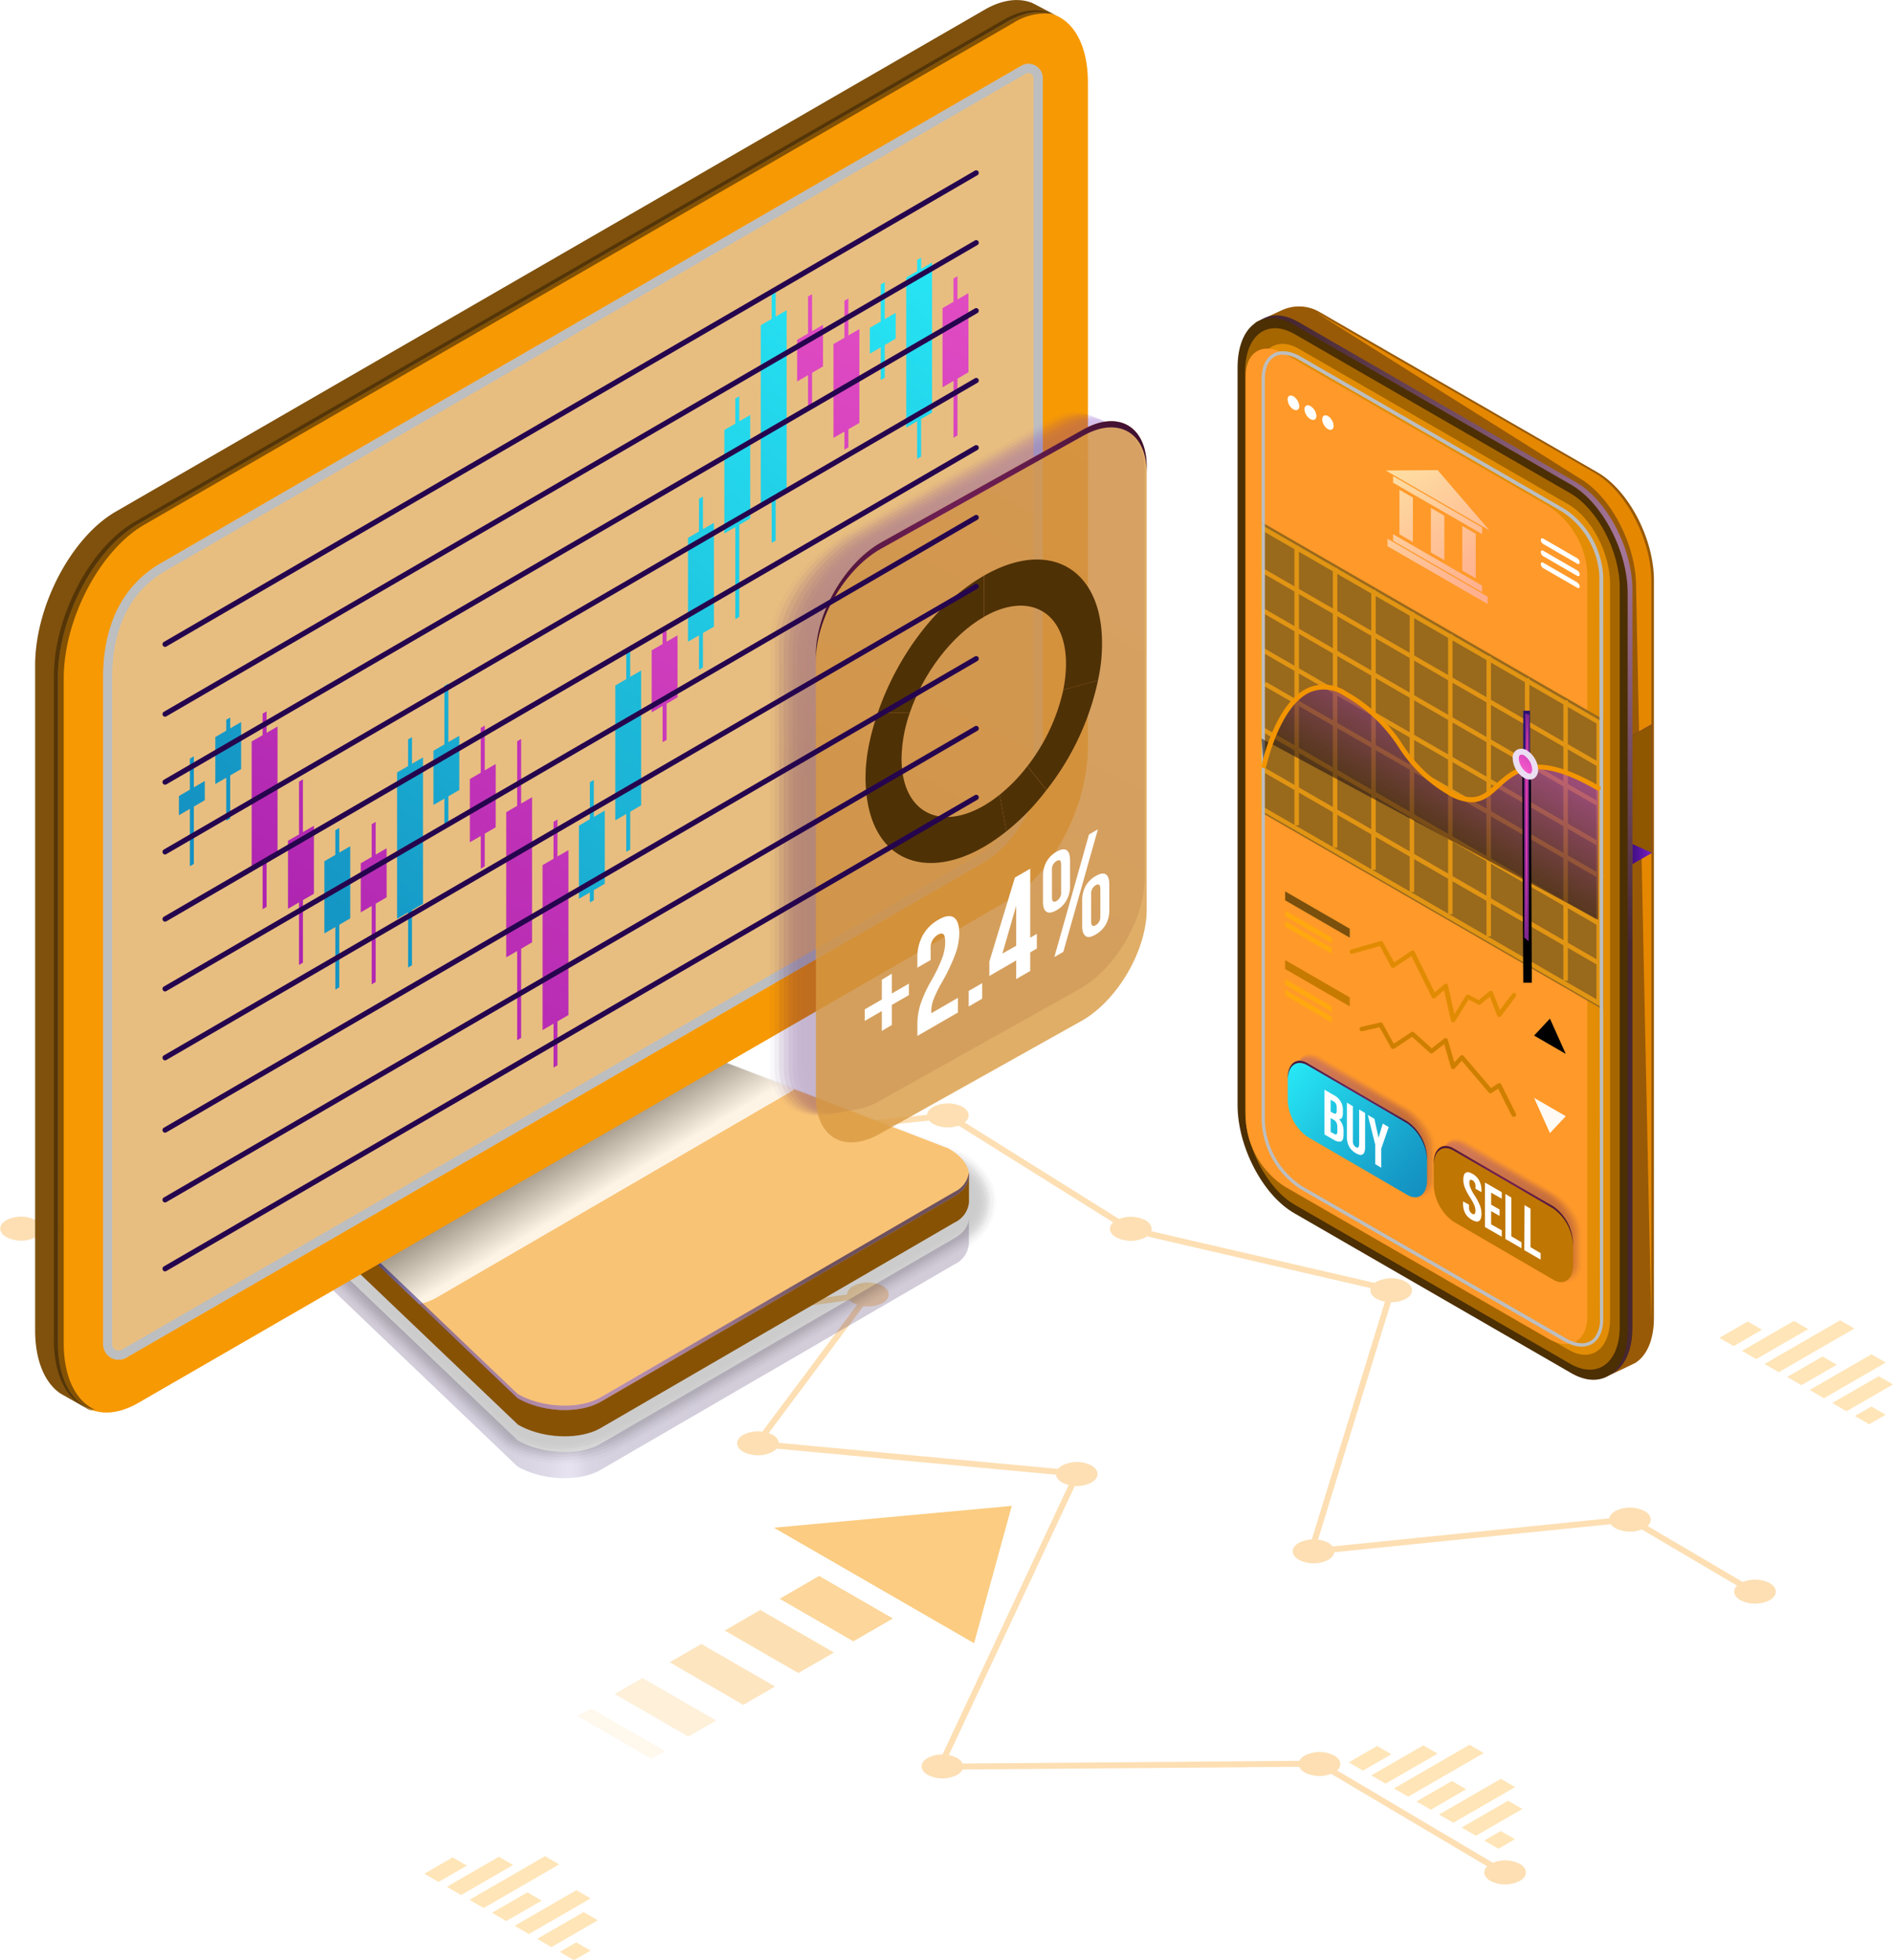 <svg xmlns="http://www.w3.org/2000/svg" xmlns:xlink="http://www.w3.org/1999/xlink" viewBox="0 0 316.89 328.19"><defs><style>.cls-1{mask:url(#mask);filter:url(#luminosity-noclip-3);}.cls-146,.cls-2,.cls-25,.cls-29,.cls-32,.cls-4,.cls-54{mix-blend-mode:multiply;}.cls-2{fill:url(#linear-gradient);}.cls-3{mask:url(#mask-2);filter:url(#luminosity-noclip-4);}.cls-4{fill:url(#linear-gradient-2);}.cls-5{isolation:isolate;}.cls-113,.cls-115,.cls-144,.cls-26,.cls-31,.cls-49,.cls-57,.cls-6,.cls-8,.cls-95{mix-blend-mode:screen;}.cls-118,.cls-32,.cls-6{opacity:0.3;}.cls-58,.cls-7{fill:#ffa80f;}.cls-116,.cls-117,.cls-118,.cls-119,.cls-120,.cls-121,.cls-46,.cls-48,.cls-7,.cls-73,.cls-87,.cls-9,.cls-99{mix-blend-mode:color-dodge;}.cls-8{opacity:0.4;}.cls-9{fill:#f9ae41;}.cls-10,.cls-11{opacity:0.2;}.cls-10{fill:url(#linear-gradient-3);}.cls-12,.cls-33,.cls-60,.cls-74{opacity:0;}.cls-13{opacity:0.09;}.cls-14{opacity:0.18;}.cls-15{opacity:0.27;}.cls-16{opacity:0.36;}.cls-17{opacity:0.45;}.cls-18{opacity:0.55;}.cls-19{opacity:0.64;}.cls-20{opacity:0.73;}.cls-21{opacity:0.82;}.cls-22{opacity:0.91;}.cls-23{fill:#875204;}.cls-24{fill:#f9c375;}.cls-25,.cls-42,.cls-69,.cls-83{opacity:0.82;}.cls-25{fill:url(#linear-gradient-4);}.cls-116,.cls-26,.cls-31,.cls-49{opacity:0.6;}.cls-26{fill:url(#radial-gradient);}.cls-116,.cls-117,.cls-118,.cls-119,.cls-120,.cls-121,.cls-27{fill:#f79903;}.cls-28{fill:#e8be80;}.cls-29{fill:#bcbec0;}.cls-30{fill:#7f510d;}.cls-31{fill:#3a2303;}.cls-33{fill:url(#linear-gradient-5);}.cls-34,.cls-61,.cls-75{opacity:0.09;}.cls-34{fill:url(#linear-gradient-6);}.cls-35,.cls-62,.cls-76{opacity:0.18;}.cls-35{fill:url(#linear-gradient-7);}.cls-36,.cls-63,.cls-77{opacity:0.27;}.cls-36{fill:url(#linear-gradient-8);}.cls-37,.cls-64,.cls-78{opacity:0.36;}.cls-37{fill:url(#linear-gradient-9);}.cls-38,.cls-65,.cls-79{opacity:0.45;}.cls-38{fill:url(#linear-gradient-10);}.cls-39,.cls-66,.cls-80{opacity:0.55;}.cls-39{fill:url(#linear-gradient-11);}.cls-40,.cls-67,.cls-81{opacity:0.64;}.cls-40{fill:url(#linear-gradient-12);}.cls-41,.cls-68,.cls-82{opacity:0.73;}.cls-41{fill:url(#linear-gradient-13);}.cls-42{fill:url(#linear-gradient-14);}.cls-43,.cls-70,.cls-84{opacity:0.91;}.cls-43{fill:url(#linear-gradient-15);}.cls-44{fill:url(#linear-gradient-16);}.cls-45{fill:#d89a41;}.cls-117,.cls-45{opacity:0.8;}.cls-46{fill:url(#radial-gradient-2);}.cls-47{fill:#995a07;}.cls-48{fill:#e58800;}.cls-49{fill:url(#radial-gradient-3);}.cls-50{fill:#4c2f02;}.cls-51{fill:#a56600;}.cls-52{fill:#e28d05;}.cls-53{fill:#ff9929;}.cls-54{fill:#99691c;}.cls-55{fill:#fff;}.cls-56{fill:#7a500c;}.cls-57{opacity:0.7;}.cls-59{fill:#c67a00;}.cls-60{fill:url(#linear-gradient-17);}.cls-61{fill:url(#linear-gradient-18);}.cls-62{fill:url(#linear-gradient-19);}.cls-63{fill:url(#linear-gradient-20);}.cls-64{fill:url(#linear-gradient-21);}.cls-65{fill:url(#linear-gradient-22);}.cls-66{fill:url(#linear-gradient-23);}.cls-67{fill:url(#linear-gradient-24);}.cls-68{fill:url(#linear-gradient-25);}.cls-69{fill:url(#linear-gradient-26);}.cls-70{fill:url(#linear-gradient-27);}.cls-71{fill:url(#linear-gradient-28);}.cls-72{fill:url(#New_Gradient_Swatch_copy_7);}.cls-73{fill:url(#radial-gradient-4);}.cls-74{fill:url(#linear-gradient-29);}.cls-75{fill:url(#linear-gradient-30);}.cls-76{fill:url(#linear-gradient-31);}.cls-77{fill:url(#linear-gradient-32);}.cls-78{fill:url(#linear-gradient-33);}.cls-79{fill:url(#linear-gradient-34);}.cls-80{fill:url(#linear-gradient-35);}.cls-81{fill:url(#linear-gradient-36);}.cls-82{fill:url(#linear-gradient-37);}.cls-83{fill:url(#linear-gradient-38);}.cls-84{fill:url(#linear-gradient-39);}.cls-85{fill:url(#linear-gradient-40);}.cls-86{fill:#bf7602;}.cls-87{fill:url(#radial-gradient-5);}.cls-88{fill:url(#New_Gradient_Swatch_copy_8);}.cls-89{fill:url(#New_Gradient_Swatch_copy_8-2);}.cls-90{fill:url(#New_Gradient_Swatch_copy_8-3);}.cls-91{fill:url(#New_Gradient_Swatch_copy_8-4);}.cls-92{fill:url(#New_Gradient_Swatch_copy_8-5);}.cls-93{fill:url(#New_Gradient_Swatch_copy_8-6);}.cls-94{fill:url(#New_Gradient_Swatch_copy_8-7);}.cls-115,.cls-120,.cls-95{opacity:0.5;}.cls-95{fill:url(#linear-gradient-41);}.cls-96{fill:#f29500;}.cls-97{mask:url(#mask-3);}.cls-98{fill:url(#linear-gradient-42);}.cls-100{fill:url(#linear-gradient-43);}.cls-101{fill:url(#linear-gradient-44);}.cls-102{fill:url(#linear-gradient-45);}.cls-103{mask:url(#mask-4);}.cls-104{fill:url(#linear-gradient-46);}.cls-105{fill:url(#linear-gradient-47);}.cls-106{fill:url(#linear-gradient-48);}.cls-107{fill:url(#linear-gradient-49);}.cls-108{fill:url(#New_Gradient_Swatch_copy_9);}.cls-109{fill:#ebdef3;}.cls-110{fill:#e08b03;}.cls-111{fill:#ce7f00;}.cls-112{fill:#fffaf3;}.cls-114{fill:#4f3106;}.cls-119{opacity:0.15;}.cls-122{fill:url(#New_Gradient_Swatch_copy_7-2);}.cls-123{fill:url(#New_Gradient_Swatch_copy_7-3);}.cls-124{fill:url(#New_Gradient_Swatch_copy_9-2);}.cls-125{fill:url(#New_Gradient_Swatch_copy_9-3);}.cls-126{fill:url(#New_Gradient_Swatch_copy_7-4);}.cls-127{fill:url(#New_Gradient_Swatch_copy_9-4);}.cls-128{fill:url(#New_Gradient_Swatch_copy_7-5);}.cls-129{fill:url(#New_Gradient_Swatch_copy_7-6);}.cls-130{fill:url(#New_Gradient_Swatch_copy_9-5);}.cls-131{fill:url(#New_Gradient_Swatch_copy_9-6);}.cls-132{fill:url(#New_Gradient_Swatch_copy_9-7);}.cls-133{fill:url(#New_Gradient_Swatch_copy_7-7);}.cls-134{fill:url(#New_Gradient_Swatch_copy_7-8);}.cls-135{fill:url(#New_Gradient_Swatch_copy_9-8);}.cls-136{fill:url(#New_Gradient_Swatch_copy_7-9);}.cls-137{fill:url(#New_Gradient_Swatch_copy_7-10);}.cls-138{fill:url(#New_Gradient_Swatch_copy_7-11);}.cls-139{fill:url(#New_Gradient_Swatch_copy_9-9);}.cls-140{fill:url(#New_Gradient_Swatch_copy_9-10);}.cls-141{fill:url(#New_Gradient_Swatch_copy_7-12);}.cls-142{fill:url(#New_Gradient_Swatch_copy_7-13);}.cls-143{fill:url(#New_Gradient_Swatch_copy_9-11);}.cls-144{fill:#25054d;}.cls-145{fill:url(#New_Gradient_Swatch_copy_36);}.cls-146{fill:#8e5700;}.cls-147{filter:url(#luminosity-noclip-2);}.cls-148{filter:url(#luminosity-noclip);}</style><filter id="luminosity-noclip" x="254.73" y="-8335.25" width="1.71" height="32766" filterUnits="userSpaceOnUse" color-interpolation-filters="sRGB"><feFlood flood-color="#fff" result="bg"/><feBlend in="SourceGraphic" in2="bg"/></filter><mask id="mask" x="254.73" y="-8335.25" width="1.71" height="32766" maskUnits="userSpaceOnUse"><g class="cls-148"/></mask><linearGradient id="linear-gradient" x1="6847.67" y1="157.56" x2="6831.29" y2="126.64" gradientTransform="matrix(-1, 0, 0, 1, 7096.53, 0)" gradientUnits="userSpaceOnUse"><stop offset="0"/><stop offset="1" stop-color="#fff"/></linearGradient><filter id="luminosity-noclip-2" x="254.77" y="-8335.25" width="1.62" height="32766" filterUnits="userSpaceOnUse" color-interpolation-filters="sRGB"><feFlood flood-color="#fff" result="bg"/><feBlend in="SourceGraphic" in2="bg"/></filter><mask id="mask-2" x="254.77" y="-8335.25" width="1.62" height="32766" maskUnits="userSpaceOnUse"><g class="cls-147"/></mask><linearGradient id="linear-gradient-2" x1="-3772.21" y1="2764.54" x2="-3778.76" y2="2752.18" gradientTransform="matrix(0.85, 0.01, -0.01, -0.84, 3504.76, 2480.8)" xlink:href="#linear-gradient"/><linearGradient id="linear-gradient-3" x1="7517.94" y1="225.53" x2="7635.58" y2="225.53" gradientTransform="matrix(-1, 0, 0, 1, 7675.68, 0)" gradientUnits="userSpaceOnUse"><stop offset="0.06" stop-color="#200041"/><stop offset="0.26" stop-color="#210243"/><stop offset="0.36" stop-color="#25084b"/><stop offset="0.43" stop-color="#2c1358"/><stop offset="0.47" stop-color="#311b61"/><stop offset="0.48" stop-color="#351f65"/><stop offset="0.5" stop-color="#422c73"/><stop offset="0.51" stop-color="#584188"/><stop offset="0.52" stop-color="#765fa7"/><stop offset="0.53" stop-color="#8770b8"/><stop offset="0.54" stop-color="#7e67ae"/><stop offset="0.56" stop-color="#5c468d"/><stop offset="0.59" stop-color="#442e75"/><stop offset="0.61" stop-color="#362066"/><stop offset="0.63" stop-color="#311b61"/><stop offset="0.67" stop-color="#2a1155"/><stop offset="0.75" stop-color="#230446"/><stop offset="0.81" stop-color="#200041"/><stop offset="1" stop-color="#200041"/></linearGradient><linearGradient id="linear-gradient-4" x1="7577.7" y1="201.21" x2="7588.17" y2="183.65" gradientTransform="matrix(-1, 0, 0, 1, 7675.68, 0)" gradientUnits="userSpaceOnUse"><stop offset="0" stop-color="#fff"/><stop offset="1"/></linearGradient><radialGradient id="radial-gradient" cx="7578.05" cy="225.06" r="41.85" gradientTransform="matrix(-1, 0, 0, 1, 7675.68, 0)" gradientUnits="userSpaceOnUse"><stop offset="0" stop-color="#af8afc"/><stop offset="1" stop-color="#10054d"/></radialGradient><linearGradient id="linear-gradient-5" x1="7728.21" y1="27.29" x2="7794.39" y2="153.5" gradientTransform="matrix(-1, 0, 0, 1, 7937.99, 0)" gradientUnits="userSpaceOnUse"><stop offset="0.01" stop-color="#9f19ab"/><stop offset="0.43" stop-color="#5f27bd"/><stop offset="0.9" stop-color="#3d065f"/></linearGradient><linearGradient id="linear-gradient-6" x1="7727.71" y1="27.65" x2="7793.72" y2="153.51" xlink:href="#linear-gradient-5"/><linearGradient id="linear-gradient-7" x1="7727.21" y1="28" x2="7793.04" y2="153.53" xlink:href="#linear-gradient-5"/><linearGradient id="linear-gradient-8" x1="7726.72" y1="28.36" x2="7792.37" y2="153.55" xlink:href="#linear-gradient-5"/><linearGradient id="linear-gradient-9" x1="7726.22" y1="28.72" x2="7791.7" y2="153.56" xlink:href="#linear-gradient-5"/><linearGradient id="linear-gradient-10" x1="7725.73" y1="29.07" x2="7791.03" y2="153.58" xlink:href="#linear-gradient-5"/><linearGradient id="linear-gradient-11" x1="7725.24" y1="29.42" x2="7790.36" y2="153.59" xlink:href="#linear-gradient-5"/><linearGradient id="linear-gradient-12" x1="7724.75" y1="29.78" x2="7789.69" y2="153.6" xlink:href="#linear-gradient-5"/><linearGradient id="linear-gradient-13" x1="7724.27" y1="30.13" x2="7789.03" y2="153.62" xlink:href="#linear-gradient-5"/><linearGradient id="linear-gradient-14" x1="7723.78" y1="30.48" x2="7788.37" y2="153.63" xlink:href="#linear-gradient-5"/><linearGradient id="linear-gradient-15" x1="7723.3" y1="30.83" x2="7787.71" y2="153.64" xlink:href="#linear-gradient-5"/><linearGradient id="linear-gradient-16" x1="7722.82" y1="31.18" x2="7787.05" y2="153.65" xlink:href="#linear-gradient-5"/><radialGradient id="radial-gradient-2" cx="7773.72" cy="90.51" r="52.72" gradientTransform="matrix(-1, 0, 0, 1, 7937.99, 0)" gradientUnits="userSpaceOnUse"><stop offset="0" stop-color="#711f56"/><stop offset="0.16" stop-color="#6c1e52"/><stop offset="0.36" stop-color="#5c1946"/><stop offset="0.58" stop-color="#431233"/><stop offset="0.82" stop-color="#200918"/><stop offset="1"/></radialGradient><radialGradient id="radial-gradient-3" cx="271.36" cy="91.48" r="66.96" gradientTransform="matrix(1, 0, 0, 1, 0, 0)" xlink:href="#radial-gradient"/><linearGradient id="linear-gradient-17" x1="215.99" y1="163.96" x2="232.14" y2="194.74" gradientTransform="matrix(1, 0, 0, 1, 0, 0)" xlink:href="#linear-gradient-5"/><linearGradient id="linear-gradient-18" x1="215.97" y1="164.29" x2="231.88" y2="194.63" gradientTransform="matrix(1, 0, 0, 1, 0, 0)" xlink:href="#linear-gradient-5"/><linearGradient id="linear-gradient-19" x1="215.94" y1="164.63" x2="231.62" y2="194.53" gradientTransform="matrix(1, 0, 0, 1, 0, 0)" xlink:href="#linear-gradient-5"/><linearGradient id="linear-gradient-20" x1="215.91" y1="164.97" x2="231.36" y2="194.42" gradientTransform="matrix(1, 0, 0, 1, 0, 0)" xlink:href="#linear-gradient-5"/><linearGradient id="linear-gradient-21" x1="215.88" y1="165.31" x2="231.1" y2="194.31" gradientTransform="matrix(1, 0, 0, 1, 0, 0)" xlink:href="#linear-gradient-5"/><linearGradient id="linear-gradient-22" x1="215.86" y1="165.65" x2="230.84" y2="194.21" gradientTransform="matrix(1, 0, 0, 1, 0, 0)" xlink:href="#linear-gradient-5"/><linearGradient id="linear-gradient-23" x1="215.83" y1="165.98" x2="230.58" y2="194.1" gradientTransform="matrix(1, 0, 0, 1, 0, 0)" xlink:href="#linear-gradient-5"/><linearGradient id="linear-gradient-24" x1="215.81" y1="166.32" x2="230.32" y2="193.99" gradientTransform="matrix(1, 0, 0, 1, 0, 0)" xlink:href="#linear-gradient-5"/><linearGradient id="linear-gradient-25" x1="215.78" y1="166.66" x2="230.06" y2="193.89" gradientTransform="matrix(1, 0, 0, 1, 0, 0)" xlink:href="#linear-gradient-5"/><linearGradient id="linear-gradient-26" x1="215.76" y1="166.99" x2="229.81" y2="193.78" gradientTransform="matrix(1, 0, 0, 1, 0, 0)" xlink:href="#linear-gradient-5"/><linearGradient id="linear-gradient-27" x1="215.74" y1="167.33" x2="229.55" y2="193.67" gradientTransform="matrix(1, 0, 0, 1, 0, 0)" xlink:href="#linear-gradient-5"/><linearGradient id="linear-gradient-28" x1="215.71" y1="167.66" x2="229.3" y2="193.56" gradientTransform="matrix(1, 0, 0, 1, 0, 0)" xlink:href="#linear-gradient-5"/><linearGradient id="New_Gradient_Swatch_copy_7" x1="241.62" y1="201.8" x2="212.4" y2="175.91" gradientUnits="userSpaceOnUse"><stop offset="0.04" stop-color="#138bbd"/><stop offset="0.23" stop-color="#169ac7"/><stop offset="0.59" stop-color="#1fc3df"/><stop offset="1" stop-color="#2af6ff"/></linearGradient><radialGradient id="radial-gradient-4" cx="226.08" cy="184.66" r="22.57" gradientTransform="matrix(1, 0, 0, 1, 0, 0)" xlink:href="#radial-gradient-2"/><linearGradient id="linear-gradient-29" x1="240.44" y1="178.16" x2="256.58" y2="208.94" gradientTransform="matrix(1, 0, 0, 1, 0, 0)" xlink:href="#linear-gradient-5"/><linearGradient id="linear-gradient-30" x1="240.41" y1="178.5" x2="256.32" y2="208.83" gradientTransform="matrix(1, 0, 0, 1, 0, 0)" xlink:href="#linear-gradient-5"/><linearGradient id="linear-gradient-31" x1="240.38" y1="178.84" x2="256.06" y2="208.73" gradientTransform="matrix(1, 0, 0, 1, 0, 0)" xlink:href="#linear-gradient-5"/><linearGradient id="linear-gradient-32" x1="240.36" y1="179.17" x2="255.8" y2="208.62" gradientTransform="matrix(1, 0, 0, 1, 0, 0)" xlink:href="#linear-gradient-5"/><linearGradient id="linear-gradient-33" x1="240.33" y1="179.51" x2="255.54" y2="208.52" gradientTransform="matrix(1, 0, 0, 1, 0, 0)" xlink:href="#linear-gradient-5"/><linearGradient id="linear-gradient-34" x1="240.3" y1="179.85" x2="255.28" y2="208.41" gradientTransform="matrix(1, 0, 0, 1, 0, 0)" xlink:href="#linear-gradient-5"/><linearGradient id="linear-gradient-35" x1="240.28" y1="180.18" x2="255.02" y2="208.3" gradientTransform="matrix(1, 0, 0, 1, 0, 0)" xlink:href="#linear-gradient-5"/><linearGradient id="linear-gradient-36" x1="240.25" y1="180.52" x2="254.77" y2="208.2" gradientTransform="matrix(1, 0, 0, 1, 0, 0)" xlink:href="#linear-gradient-5"/><linearGradient id="linear-gradient-37" x1="240.23" y1="180.86" x2="254.51" y2="208.09" gradientTransform="matrix(1, 0, 0, 1, 0, 0)" xlink:href="#linear-gradient-5"/><linearGradient id="linear-gradient-38" x1="240.2" y1="181.19" x2="254.25" y2="207.98" gradientTransform="matrix(1, 0, 0, 1, 0, 0)" xlink:href="#linear-gradient-5"/><linearGradient id="linear-gradient-39" x1="240.18" y1="181.53" x2="254" y2="207.87" gradientTransform="matrix(1, 0, 0, 1, 0, 0)" xlink:href="#linear-gradient-5"/><linearGradient id="linear-gradient-40" x1="240.16" y1="181.86" x2="253.74" y2="207.76" gradientTransform="matrix(1, 0, 0, 1, 0, 0)" xlink:href="#linear-gradient-5"/><radialGradient id="radial-gradient-5" cx="250.52" cy="198.86" r="22.57" gradientTransform="matrix(1, 0, 0, 1, 0, 0)" xlink:href="#radial-gradient-2"/><linearGradient id="New_Gradient_Swatch_copy_8" x1="249.21" y1="105.95" x2="227.33" y2="74.96" gradientUnits="userSpaceOnUse"><stop offset="0.04" stop-color="#ffa98c"/><stop offset="0.32" stop-color="#ffb892"/><stop offset="0.86" stop-color="#fee1a3"/><stop offset="1" stop-color="#feeca8"/></linearGradient><linearGradient id="New_Gradient_Swatch_copy_8-2" x1="251.29" y1="104.48" x2="229.4" y2="73.49" xlink:href="#New_Gradient_Swatch_copy_8"/><linearGradient id="New_Gradient_Swatch_copy_8-3" x1="253.37" y1="103.01" x2="231.48" y2="72.02" xlink:href="#New_Gradient_Swatch_copy_8"/><linearGradient id="New_Gradient_Swatch_copy_8-4" x1="253.57" y1="102.86" x2="231.69" y2="71.87" xlink:href="#New_Gradient_Swatch_copy_8"/><linearGradient id="New_Gradient_Swatch_copy_8-5" x1="248.99" y1="106.1" x2="227.11" y2="75.11" xlink:href="#New_Gradient_Swatch_copy_8"/><linearGradient id="New_Gradient_Swatch_copy_8-6" x1="248.34" y1="106.56" x2="226.46" y2="75.57" xlink:href="#New_Gradient_Swatch_copy_8"/><linearGradient id="New_Gradient_Swatch_copy_8-7" x1="253.94" y1="102.61" x2="232.06" y2="71.61" xlink:href="#New_Gradient_Swatch_copy_8"/><linearGradient id="linear-gradient-41" x1="238.14" y1="140.96" x2="251.29" y2="118.18" gradientUnits="userSpaceOnUse"><stop offset="0"/><stop offset="1" stop-color="#be3bff"/></linearGradient><filter id="luminosity-noclip-3" x="254.73" y="128.14" width="1.71" height="33.36" filterUnits="userSpaceOnUse" color-interpolation-filters="sRGB"><feFlood flood-color="#fff" result="bg"/><feBlend in="SourceGraphic" in2="bg"/></filter><mask id="mask-3" x="254.73" y="128.14" width="1.71" height="33.36" maskUnits="userSpaceOnUse"><g class="cls-1"><polygon class="cls-2" points="254.73 160.25 256.44 161.5 256.44 128.82 255.42 128.14 254.73 128.22 254.73 160.25"/></g></mask><linearGradient id="linear-gradient-42" x1="6847.67" y1="157.56" x2="6831.29" y2="126.64" gradientTransform="matrix(-1, 0, 0, 1, 7096.53, 0)" gradientUnits="userSpaceOnUse"><stop offset="0" stop-color="#5513ab"/><stop offset="1" stop-color="#be3bff"/></linearGradient><linearGradient id="linear-gradient-43" x1="7157.62" y1="13282.38" x2="7105.47" y2="13311.26" gradientTransform="matrix(-0.59, -1.01, -1.01, 0.59, 17904.17, -519.21)" gradientUnits="userSpaceOnUse"><stop offset="0" stop-color="#271273"/><stop offset="0.14" stop-color="#1f0e5c"/><stop offset="0.4" stop-color="#120834"/><stop offset="0.64" stop-color="#080418"/><stop offset="0.85" stop-color="#020106"/><stop offset="1"/></linearGradient><linearGradient id="linear-gradient-44" x1="7668.87" y1="13812.07" x2="7632.64" y2="13832.66" gradientTransform="matrix(-0.51, -0.86, -0.86, 0.51, 16048.11, -266.1)" gradientUnits="userSpaceOnUse"><stop offset="0" stop-color="#82288f"/><stop offset="0.31" stop-color="#511959"/><stop offset="0.62" stop-color="#250c29"/><stop offset="0.86" stop-color="#0a030b"/><stop offset="1"/></linearGradient><linearGradient id="linear-gradient-45" x1="7655.17" y1="13819.71" x2="7632.77" y2="13832.77" gradientTransform="matrix(-0.51, -0.86, -0.86, 0.51, 16048.11, -266.1)" gradientUnits="userSpaceOnUse"><stop offset="0" stop-color="#dc3daa"/><stop offset="0.25" stop-color="#a32d7e"/><stop offset="0.77" stop-color="#2f0d24"/><stop offset="1"/></linearGradient><filter id="luminosity-noclip-4" x="254.77" y="117.95" width="1.62" height="10.87" filterUnits="userSpaceOnUse" color-interpolation-filters="sRGB"><feFlood flood-color="#fff" result="bg"/><feBlend in="SourceGraphic" in2="bg"/></filter><mask id="mask-4" x="254.77" y="117.95" width="1.62" height="10.87" maskUnits="userSpaceOnUse"><g class="cls-3"><polygon class="cls-4" points="256.23 118.37 254.77 117.95 254.93 128.58 255.81 128.81 256.39 128.79 256.23 118.37"/></g></mask><linearGradient id="linear-gradient-46" x1="-3772.21" y1="2764.54" x2="-3778.76" y2="2752.18" gradientTransform="matrix(0.85, 0.01, -0.01, -0.84, 3504.76, 2480.8)" xlink:href="#linear-gradient-42"/><linearGradient id="linear-gradient-47" x1="580.39" y1="6627.66" x2="563.96" y2="6636.75" gradientTransform="matrix(0.51, 0.86, 0.86, -0.51, -5752.94, 2993.97)" xlink:href="#linear-gradient-43"/><linearGradient id="linear-gradient-48" x1="575.34" y1="6630.33" x2="563.94" y2="6636.81" gradientTransform="matrix(0.51, 0.86, 0.86, -0.51, -5752.94, 2993.97)" xlink:href="#linear-gradient-44"/><linearGradient id="linear-gradient-49" x1="571.05" y1="6632.76" x2="564" y2="6636.87" gradientTransform="matrix(0.51, 0.86, 0.86, -0.51, -5752.94, 2993.97)" xlink:href="#linear-gradient-45"/><linearGradient id="New_Gradient_Swatch_copy_9" x1="6836.02" y1="121.74" x2="6842.43" y2="129.46" gradientTransform="matrix(-1, 0, 0, 1, 7096.53, 0)" gradientUnits="userSpaceOnUse"><stop offset="0.04" stop-color="#9f19ab"/><stop offset="0.24" stop-color="#ae25b1"/><stop offset="0.65" stop-color="#d744bf"/><stop offset="1" stop-color="#ff63ce"/></linearGradient><linearGradient id="New_Gradient_Swatch_copy_7-2" x1="15.71" y1="158.29" x2="128.76" y2="3.67" xlink:href="#New_Gradient_Swatch_copy_7"/><linearGradient id="New_Gradient_Swatch_copy_7-3" x1="16.3" y1="158.73" x2="129.31" y2="4.17" xlink:href="#New_Gradient_Swatch_copy_7"/><linearGradient id="New_Gradient_Swatch_copy_9-2" x1="-546.36" y1="-1609.38" x2="-441.7" y2="-1740.3" gradientTransform="matrix(0.87, -0.5, 0, 1.15, 494.27, 1772.85)" xlink:href="#New_Gradient_Swatch_copy_9"/><linearGradient id="New_Gradient_Swatch_copy_9-3" x1="-543.14" y1="-1592.59" x2="-415.88" y2="-1751.78" gradientTransform="matrix(0.87, -0.5, 0, 1.15, 494.27, 1772.85)" xlink:href="#New_Gradient_Swatch_copy_9"/><linearGradient id="New_Gradient_Swatch_copy_7-4" x1="25.72" y1="194.2" x2="185.41" y2="-24.2" xlink:href="#New_Gradient_Swatch_copy_7"/><linearGradient id="New_Gradient_Swatch_copy_9-4" x1="-535.57" y1="-1573.89" x2="-408.32" y2="-1733.08" gradientTransform="matrix(0.87, -0.5, 0, 1.15, 494.27, 1772.85)" xlink:href="#New_Gradient_Swatch_copy_9"/><linearGradient id="New_Gradient_Swatch_copy_7-5" x1="36.19" y1="187.08" x2="149.25" y2="32.46" xlink:href="#New_Gradient_Swatch_copy_7"/><linearGradient id="New_Gradient_Swatch_copy_7-6" x1="33.56" y1="182.77" x2="146.61" y2="28.14" xlink:href="#New_Gradient_Swatch_copy_7"/><linearGradient id="New_Gradient_Swatch_copy_9-5" x1="-542.14" y1="-1545.53" x2="-375.9" y2="-1753.48" gradientTransform="matrix(0.87, -0.5, 0, 1.15, 494.27, 1772.85)" xlink:href="#New_Gradient_Swatch_copy_9"/><linearGradient id="New_Gradient_Swatch_copy_9-6" x1="-533.98" y1="-1530.49" x2="-358.16" y2="-1750.44" gradientTransform="matrix(0.87, -0.5, 0, 1.15, 494.27, 1772.85)" xlink:href="#New_Gradient_Swatch_copy_9"/><linearGradient id="New_Gradient_Swatch_copy_9-7" x1="-513.3" y1="-1536.71" x2="-374.26" y2="-1710.64" gradientTransform="matrix(0.87, -0.5, 0, 1.15, 494.27, 1772.85)" xlink:href="#New_Gradient_Swatch_copy_9"/><linearGradient id="New_Gradient_Swatch_copy_7-7" x1="47.84" y1="210.92" x2="164.8" y2="50.96" xlink:href="#New_Gradient_Swatch_copy_7"/><linearGradient id="New_Gradient_Swatch_copy_7-8" x1="-516.5" y1="-1537.18" x2="-368.54" y2="-1722.28" gradientTransform="matrix(0.87, -0.5, 0, 1.15, 494.27, 1772.85)" xlink:href="#New_Gradient_Swatch_copy_7"/><linearGradient id="New_Gradient_Swatch_copy_9-8" x1="-507.35" y1="-1546.44" x2="-380.13" y2="-1705.59" gradientTransform="matrix(0.87, -0.5, 0, 1.15, 494.27, 1772.85)" xlink:href="#New_Gradient_Swatch_copy_9"/><linearGradient id="New_Gradient_Swatch_copy_7-9" x1="32.21" y1="214.07" x2="163.66" y2="34.28" xlink:href="#New_Gradient_Swatch_copy_7"/><linearGradient id="New_Gradient_Swatch_copy_7-10" x1="16.95" y1="230.65" x2="165.12" y2="27.98" xlink:href="#New_Gradient_Swatch_copy_7"/><linearGradient id="New_Gradient_Swatch_copy_7-11" x1="30.9" y1="204.8" x2="162.83" y2="24.36" xlink:href="#New_Gradient_Swatch_copy_7"/><linearGradient id="New_Gradient_Swatch_copy_9-9" x1="-499.78" y1="-1556.67" x2="-372.53" y2="-1715.86" gradientTransform="matrix(0.87, -0.5, 0, 1.15, 494.27, 1772.85)" xlink:href="#New_Gradient_Swatch_copy_9"/><linearGradient id="New_Gradient_Swatch_copy_9-10" x1="-491.9" y1="-1551.34" x2="-364.65" y2="-1710.53" gradientTransform="matrix(0.87, -0.5, 0, 1.15, 494.27, 1772.85)" xlink:href="#New_Gradient_Swatch_copy_9"/><linearGradient id="New_Gradient_Swatch_copy_7-12" x1="54.76" y1="182.66" x2="167.81" y2="28.04" xlink:href="#New_Gradient_Swatch_copy_7"/><linearGradient id="New_Gradient_Swatch_copy_7-13" x1="64.09" y1="182.77" x2="177.12" y2="28.17" xlink:href="#New_Gradient_Swatch_copy_7"/><linearGradient id="New_Gradient_Swatch_copy_9-11" x1="-471.2" y1="-1544.2" x2="-343.95" y2="-1703.4" gradientTransform="matrix(0.87, -0.5, 0, 1.15, 494.27, 1772.85)" xlink:href="#New_Gradient_Swatch_copy_9"/><linearGradient id="New_Gradient_Swatch_copy_36" x1="273.29" y1="132.96" x2="276.54" y2="132.96" gradientUnits="userSpaceOnUse"><stop offset="0.1" stop-color="#45108a"/><stop offset="1" stop-color="#7c1dc9"/></linearGradient></defs><g class="cls-5"><g id="Capa_2" data-name="Capa 2"><g id="Layer_1" data-name="Layer 1"><g class="cls-6"><polygon class="cls-7" points="73.41 315.1 71.03 313.73 75.77 310.99 78.16 312.37 73.41 315.1"/><polygon class="cls-7" points="96.09 328.19 93.7 326.82 96.47 325.22 98.86 326.6 96.09 328.19"/><polygon class="cls-7" points="77.19 317.29 74.81 315.91 83.5 310.89 85.89 312.26 77.19 317.29"/><polygon class="cls-7" points="80.97 319.47 78.59 318.09 91.24 310.79 93.62 312.16 80.97 319.47"/><polygon class="cls-7" points="84.75 321.65 82.36 320.27 88.29 316.85 90.68 318.23 84.75 321.65"/><polygon class="cls-7" points="88.53 323.83 86.14 322.45 96.49 316.48 98.87 317.86 88.53 323.83"/><polygon class="cls-7" points="92.31 326.01 89.92 324.63 97.7 320.15 100.08 321.52 92.31 326.01"/></g><g class="cls-6"><polygon class="cls-7" points="228.17 296.46 225.79 295.08 230.53 292.34 232.92 293.72 228.17 296.46"/><polygon class="cls-7" points="250.85 309.55 248.46 308.17 251.23 306.58 253.61 307.95 250.85 309.55"/><polygon class="cls-7" points="231.95 298.64 229.56 297.26 238.26 292.24 240.65 293.62 231.95 298.64"/><polygon class="cls-7" points="235.73 300.82 233.34 299.45 245.99 292.14 248.38 293.52 235.73 300.82"/><polygon class="cls-7" points="239.51 303.01 237.12 301.63 243.05 298.2 245.44 299.58 239.51 303.01"/><polygon class="cls-7" points="243.29 305.19 240.9 303.81 251.25 297.84 253.63 299.22 243.29 305.19"/><polygon class="cls-7" points="247.07 307.37 244.68 305.99 252.46 301.5 254.84 302.88 247.07 307.37"/></g><g class="cls-6"><polygon class="cls-7" points="290.22 225.38 287.83 224 292.57 221.26 294.96 222.64 290.22 225.38"/><polygon class="cls-7" points="312.89 238.47 310.5 237.09 313.27 235.5 315.66 236.88 312.89 238.47"/><polygon class="cls-7" points="294 227.56 291.61 226.19 300.31 221.16 302.69 222.54 294 227.56"/><polygon class="cls-7" points="297.77 229.75 295.39 228.37 308.04 221.06 310.42 222.44 297.77 229.75"/><polygon class="cls-7" points="301.55 231.93 299.17 230.55 305.1 227.13 307.48 228.5 301.55 231.93"/><polygon class="cls-7" points="305.33 234.11 302.94 232.73 313.29 226.76 315.68 228.14 305.33 234.11"/><polygon class="cls-7" points="309.11 236.29 306.72 234.91 314.5 230.43 316.89 231.8 309.11 236.29"/></g><g class="cls-8"><polygon class="cls-9" points="293.36 267 272.79 254.88 218.8 260.36 232.33 216.35 188.94 206.3 188.87 206.25 158.6 187.3 102.86 193.17 112.71 163.08 65.44 170.79 65.28 169.8 114.17 161.83 104.29 192.01 158.84 186.27 189.33 205.36 233.6 215.62 220.2 259.22 273.01 253.85 273.15 253.94 293.87 266.14 293.36 267"/><path class="cls-9" d="M235.36,217.46a5.45,5.45,0,0,1-4.93,0c-1.36-.79-1.37-2.06,0-2.85a5.43,5.43,0,0,1,4.92,0C236.71,215.4,236.72,216.67,235.36,217.46Z"/><path class="cls-9" d="M191.76,207.17a5.46,5.46,0,0,1-4.92,0c-1.37-.79-1.38-2.06,0-2.85a5.45,5.45,0,0,1,4.93,0C193.11,205.11,193.12,206.38,191.76,207.17Z"/><path class="cls-9" d="M161.14,188.18a5.45,5.45,0,0,1-4.93,0c-1.37-.79-1.37-2.06,0-2.85a5.45,5.45,0,0,1,4.93,0C162.48,186.12,162.49,187.39,161.14,188.18Z"/><path class="cls-9" d="M222.36,261.17a5.43,5.43,0,0,1-4.92,0c-1.37-.79-1.38-2.06,0-2.85a5.49,5.49,0,0,1,4.93,0C223.71,259.11,223.72,260.39,222.36,261.17Z"/><path class="cls-9" d="M275.32,255.86a5.45,5.45,0,0,1-4.93,0c-1.36-.79-1.37-2.06,0-2.85a5.45,5.45,0,0,1,4.93,0C276.67,253.8,276.68,255.07,275.32,255.86Z"/><path class="cls-9" d="M296.26,267.92a5.49,5.49,0,0,1-4.93,0c-1.36-.79-1.37-2.06,0-2.85a5.45,5.45,0,0,1,4.93,0C297.61,265.86,297.62,267.13,296.26,267.92Z"/><path class="cls-9" d="M106.24,193.94a5.42,5.42,0,0,1-4.93,0c-1.36-.78-1.37-2.06,0-2.84a5.43,5.43,0,0,1,4.92,0C107.59,191.89,107.59,193.16,106.24,193.94Z"/><path class="cls-9" d="M116,163.67a5.46,5.46,0,0,1-4.92,0c-1.37-.79-1.38-2.06,0-2.85a5.45,5.45,0,0,1,4.93,0C117.36,161.61,117.37,162.88,116,163.67Z"/><path class="cls-9" d="M67.5,171.53a5.4,5.4,0,0,1-4.92,0c-1.37-.78-1.38-2.06,0-2.84a5.45,5.45,0,0,1,4.93,0C68.85,169.48,68.86,170.75,67.5,171.53Z"/><polygon class="cls-9" points="251.52 314.01 220.79 295.79 156.58 296.31 179.58 247.18 125.78 242.16 144.24 217.43 94.75 224.08 64.37 206.85 3.81 206.4 3.81 205.4 64.63 205.86 64.75 205.92 94.95 223.05 146.46 216.12 127.65 241.33 181.09 246.32 158.16 295.3 221.06 294.79 252.03 313.15 251.52 314.01"/><path class="cls-9" d="M182.72,248.22a5.4,5.4,0,0,1-4.92,0c-1.37-.78-1.38-2.06,0-2.84a5.45,5.45,0,0,1,4.93,0C184.07,246.17,184.08,247.44,182.72,248.22Z"/><path class="cls-9" d="M129.35,243.08a5.42,5.42,0,0,1-4.93,0c-1.37-.78-1.37-2.06,0-2.84a5.45,5.45,0,0,1,4.93,0C130.69,241,130.7,242.3,129.35,243.08Z"/><path class="cls-9" d="M147.76,218.17a5.46,5.46,0,0,1-4.92,0c-1.37-.79-1.38-2.06,0-2.85a5.45,5.45,0,0,1,4.93,0C149.11,216.11,149.12,217.38,147.76,218.17Z"/><path class="cls-9" d="M160.23,297.18a5.42,5.42,0,0,1-4.93,0c-1.36-.78-1.37-2.06,0-2.84a5.43,5.43,0,0,1,4.92,0C161.58,295.13,161.58,296.4,160.23,297.18Z"/><path class="cls-9" d="M223.35,296.78a5.45,5.45,0,0,1-4.93,0c-1.36-.79-1.37-2.06,0-2.84a5.4,5.4,0,0,1,4.92,0C224.7,294.72,224.71,296,223.35,296.78Z"/><path class="cls-9" d="M254.42,314.93a5.43,5.43,0,0,1-4.92,0c-1.37-.79-1.37-2.06,0-2.85a5.45,5.45,0,0,1,4.93,0C255.77,312.87,255.78,314.14,254.42,314.93Z"/><path class="cls-9" d="M97.51,224.92a5.46,5.46,0,0,1-4.92,0c-1.37-.79-1.38-2.06,0-2.85a5.45,5.45,0,0,1,4.93,0C98.86,222.86,98.87,224.13,97.51,224.92Z"/><path class="cls-9" d="M67.07,207.56a5.45,5.45,0,0,1-4.93,0c-1.36-.79-1.37-2.07,0-2.85a5.43,5.43,0,0,1,4.92,0C68.42,205.51,68.43,206.78,67.07,207.56Z"/><path class="cls-9" d="M6,207.14a5.45,5.45,0,0,1-4.93,0c-1.37-.79-1.37-2.06,0-2.84a5.42,5.42,0,0,1,4.93,0C7.3,205.08,7.31,206.36,6,207.14Z"/></g><path class="cls-10" d="M50.68,205.52c0,1.58,1.15,3.24,3.4,4.54l32.56,31.08c4.12,2.38,10.35,2.64,13.92.58l59.24-34.41c1.72-1,2.5-2.35,2.39-3.75a1.44,1.44,0,0,1,0,.24v4.48a4.16,4.16,0,0,1-2.41,3.42l-59.24,34.41c-3.57,2.06-9.8,1.8-13.92-.58L54.08,214.45c-2.29-1.32-3.44-3-3.41-4.61C50.68,209.57,50.63,206.62,50.68,205.52Z"/><g class="cls-11"><path class="cls-12" d="M94.52,245.54a17.15,17.15,0,0,0,8.53-2l59.24-34.41a9,9,0,0,0,4.89-7.8c0-3.46-2.15-6.69-5.89-8.85l-52-20a21,21,0,0,0-10.36-2.63,17,17,0,0,0-8.53,2.06L50.59,195.18A9,9,0,0,0,45.7,203c0,3.46,2.15,6.69,5.89,8.85l32.57,31.08A21,21,0,0,0,94.52,245.54Z"/><path class="cls-13" d="M90.63,172.25,51.26,195.31l-.49.29a8.22,8.22,0,0,0-4.31,7.79c.18,3.14,2.54,6.64,5.95,8.61l32,30.52A19.89,19.89,0,0,0,95.06,245a18.19,18.19,0,0,0,8.38-2.22l58.62-34.05a8.59,8.59,0,0,0,4.67-7.44c0-3.28-2.08-6.35-5.67-8.43L109.39,173a21.88,21.88,0,0,0-10.27-2.69A16.77,16.77,0,0,0,90.63,172.25Z"/><path class="cls-14" d="M90.86,172.64,51.44,195.73,51,196a7.51,7.51,0,0,0-3.74,7.79c.33,2.81,2.94,6.59,6,8.36l31.39,30a19,19,0,0,0,11,2.25,19.51,19.51,0,0,0,8.22-2.39l58-33.69a8.11,8.11,0,0,0,4.44-7.08c0-3.1-2-6-5.44-8l-51.34-19.75a25.22,25.22,0,0,0-3.71-1.58,22,22,0,0,0-6.48-1.16A16.36,16.36,0,0,0,90.86,172.64Z"/><path class="cls-15" d="M91.08,173,51.63,196.15l-.49.29c-3.09,1.88-4.23,4.86-3.16,7.78,0,2.52,3.33,6.55,6.05,8.12l30.8,29.39a18.26,18.26,0,0,0,11.33,2.08c2.37,0,6.36-1.59,8-2.57l57.4-33.33a7.68,7.68,0,0,0,4.21-6.73c0-2.91-1.92-5.67-5.21-7.57l-51-19.63a29,29,0,0,0-3.69-1.56,21.64,21.64,0,0,0-6.43-1.23A15.94,15.94,0,0,0,91.08,173Z"/><path class="cls-16" d="M91.31,173.42l-39.5,23.15c-.07,0-.43.25-.49.29-3.08,1.9-4,4.94-2.57,7.77,0,2.2,3.72,6.5,6.1,7.88l30.21,28.83a17.62,17.62,0,0,0,11.65,1.89c2.07,0,6.41-1.88,7.89-2.74l56.78-33a7.18,7.18,0,0,0,4-6.36c-.05-2.74-1.84-5.34-5-7.15l-50.7-19.5A32.53,32.53,0,0,0,106,173a21.81,21.81,0,0,0-6.36-1.31A15.72,15.72,0,0,0,91.31,173.42Z"/><path class="cls-17" d="M91.54,173.81,52,197l-.49.3c-3.07,1.93-3.77,5-2,7.76,0,1.89,4.11,6.46,6.15,7.64L85.29,241a17.08,17.08,0,0,0,12,1.7c1.78,0,6.46-2.18,7.73-2.91l56.17-32.62a6.73,6.73,0,0,0,3.75-6c-.07-2.56-1.76-5-4.75-6.73L109.78,175c-.63-.36-2.94-1.25-3.65-1.51a21.55,21.55,0,0,0-6.3-1.39A15.35,15.35,0,0,0,91.54,173.81Z"/><path class="cls-18" d="M91.76,174.21,52.17,197.4l-.49.3c-3.06,2-3.55,5.09-1.41,7.76,0,1.57,4.5,6.41,6.21,7.39l29,27.71a16.72,16.72,0,0,0,12.3,1.51c1.48,0,6.51-2.47,7.57-3.08l55.55-32.26a6.27,6.27,0,0,0,3.53-5.64c-.09-2.38-1.69-4.67-4.53-6.31l-50.05-19.25c-.53-.31-3-1.26-3.64-1.49a21.41,21.41,0,0,0-6.23-1.47A15.06,15.06,0,0,0,91.76,174.21Z"/><path class="cls-19" d="M92,174.6,52.35,197.82a5.6,5.6,0,0,0-.48.3c-3.06,2-3.33,5.16-.84,7.75,0,1.26,4.9,6.36,6.26,7.15l28.45,27.15a16.35,16.35,0,0,0,12.62,1.32c1.18,0,6.57-2.76,7.41-3.25l54.93-31.9c2.26-1.3,3.4-3.22,3.3-5.29s-1.61-4.33-4.3-5.88L110,176c-.41-.24-3.14-1.27-3.62-1.46a21.18,21.18,0,0,0-6.16-1.54A14.6,14.6,0,0,0,92,174.6Z"/><path class="cls-20" d="M92.21,175,52.53,198.24c-.12.07-.37.22-.48.3-3,2-3.11,5.24-.26,7.74,0,.95,5.29,6.32,6.32,6.91L86,239.78c3.8,2.19,9.34,2.63,13,1.13.89,0,6.62-3,7.25-3.42L160.48,206c2.13-1.23,3.19-3,3.07-4.93s-1.54-4-4.07-5.46l-49.41-19c-.31-.18-3.25-1.3-3.6-1.44a20.88,20.88,0,0,0-6.1-1.62A14.39,14.39,0,0,0,92.21,175Z"/><path class="cls-21" d="M92.44,175.38,52.72,198.65c-.14.08-.37.22-.49.31-3,2-2.88,5.31.32,7.74,0,.63,5.69,6.27,6.37,6.66l27.27,26c3.91,2.26,9.67,2.64,13.27,1,.59,0,6.67-3.35,7.09-3.6l53.7-31.18c2-1.16,3-2.82,2.85-4.57s-1.46-3.66-3.85-5l-49.08-18.89c-.21-.12-3.35-1.31-3.59-1.41a21.15,21.15,0,0,0-6-1.7A14.15,14.15,0,0,0,92.44,175.38Z"/><path class="cls-22" d="M92.67,175.77,52.9,199.07c-.16.09-.35.21-.49.31-3,2.06-2.66,5.39.91,7.73a84.36,84.36,0,0,0,6.41,6.42L86.42,239c4,2.32,10,2.64,13.59.77.3,0,6.72-3.64,6.93-3.76L160,205.17c1.88-1.09,2.76-2.62,2.61-4.22s-1.38-3.31-3.61-4.6l-48.77-18.76c-.1-.06-3.45-1.34-3.56-1.39a21.09,21.09,0,0,0-6-1.78A13.88,13.88,0,0,0,92.67,175.77Z"/><path d="M100.56,239.18l59.24-34.41c3.57-2.06,3.12-5.65-1-8l-52-20c-4.12-2.38-10.35-2.64-13.92-.58L53.08,199.49c-3.57,2.06-3.12,5.66,1,8L86.64,238.6C90.76,241,97,241.24,100.56,239.18Z"/></g><path class="cls-23" d="M100.56,239.1l59.24-34.41a4.17,4.17,0,0,0,2.41-3.42v-4.48c0-1.56-1.18,1.15-3.41-.13l-52-20c-4.12-2.38-10.35-2.64-13.92-.58L53.08,199.41c-1.19.68-2.06-2.24-2.36-1.31-.11.31,0,4.41,0,4.73,0,1.6,1.12,3.29,3.41,4.61l32.56,31.08C90.76,240.9,97,241.16,100.56,239.1Z"/><path class="cls-24" d="M100.56,234.7l59.24-34.4c3.57-2.06,3.12-5.66-1-8l-52-20c-4.12-2.37-10.35-2.63-13.92-.57L53.08,195c-3.57,2.06-3.12,5.66,1,8l32.56,31.08C90.76,236.5,97,236.76,100.56,234.7Z"/><path class="cls-25" d="M53.08,195l39.81-23.32c3.57-2.06,9.8-1.8,13.92.57L133,182.34a5.51,5.51,0,0,1-.81.56L73,217.31a10.12,10.12,0,0,1-2.83,1.05l-16-15.31C50,200.67,49.51,197.07,53.08,195Z"/><path class="cls-26" d="M54.08,202.3l32.56,31.08c4.12,2.38,10.35,2.64,13.92.58l59.24-34.41a4.24,4.24,0,0,0,2.38-3.16c.19,1.46-.59,2.88-2.38,3.91l-59.24,34.4c-3.57,2.06-9.8,1.8-13.92-.57L54.08,203.05c-2.41-1.39-3.55-3.2-3.38-4.88C50.88,199.63,52,201.12,54.08,202.3Z"/><path class="cls-27" d="M23.16,234.89l145.49-84.06c7.44-4.3,13.47-15.82,13.47-25.74V13.83c0-9.92-6-14.48-13.47-10.19L23.16,87.71C15.73,92,9.7,103.53,9.7,113.44V224.71C9.7,234.63,15.73,239.19,23.16,234.89Z"/><path class="cls-28" d="M21.43,227.15l143.44-82.87c6-3.81,9.69-11.41,9.69-19.19v-112A2.39,2.39,0,0,0,171,11l-.42.24L27,94.26c-7.13,4.11-9.69,11.41-9.69,19.18V225.09a2.58,2.58,0,0,0,3.85,2.24Z"/><path class="cls-29" d="M17.26,113.44V225.09a2.58,2.58,0,0,0,3.85,2.24l.32-.18,143.44-82.87c6-3.81,9.69-11.41,9.69-19.19v-112A2.39,2.39,0,0,0,171,11l-.42.24L27,94.26C19.82,98.37,17.26,105.67,17.26,113.44Zm1.51,0c0-5.8,1.55-13.62,8.94-17.87l144-83.23a.85.85,0,0,1,.43-.12.87.87,0,0,1,.88.87v112c0,7.41-3.52,14.44-8.93,17.88L20.37,226a1,1,0,0,1-.53.15,1.08,1.08,0,0,1-1.07-1.07Z"/><path class="cls-30" d="M19.35,85.68,164.84,1.62c2.94-1.7,5.66-2,7.88-1.16.28.11,4,2.1,4.3,2.25h0c-2.29-1.12-5.2-.91-8.38.92L23.16,87.71C15.73,92,9.7,103.53,9.7,113.44V224.71c0,6.19,2.35,10.29,5.92,11.46a2.31,2.31,0,0,1-1.18-.4c-.17-.1-4.25-2.4-4.41-2.51-2.56-1.8-4.15-5.48-4.15-10.58V111.42C5.88,101.5,11.91,90,19.35,85.68Z"/><path class="cls-31" d="M22.52,87.39,168,3.32c3.05-1.76,5.85-2,8.11-1a10,10,0,0,0-6.5,1.53L24.13,87.87c-7.43,4.3-13.46,15.82-13.46,25.74V224.87c0,5.85,2.1,9.82,5.35,11.22-4.15-.66-7-4.92-7-11.7V113.12C9.05,103.2,15.08,91.68,22.52,87.39Z"/><g class="cls-32"><path class="cls-33" d="M174.61,70.17c5.93-3.42,10.74-.68,10.74,6.12v72.08c0,6.8-4.81,15.09-10.74,18.51l-33.38,18.65c-5.92,3.42-13.1.31-13.1-6.49V107c0-6.81,7.18-14.72,13.1-18.14Z"/><path class="cls-34" d="M175.18,70.42c5.93-3.42,10.74-.68,10.74,6.12v71.71c0,6.8-4.81,15.09-10.74,18.51l-33.4,18.66c-5.92,3.42-12.89.34-12.89-6.46V107.25c0-6.8,7-14.75,12.89-18.17Z"/><path class="cls-35" d="M175.75,70.66c5.93-3.42,10.74-.68,10.74,6.12v71.34c0,6.8-4.81,15.09-10.74,18.52l-33.41,18.67c-5.93,3.42-12.68.37-12.68-6.43V107.54c0-6.8,6.75-14.78,12.68-18.2Z"/><path class="cls-36" d="M176.32,70.91c5.93-3.43,10.74-.69,10.74,6.12v71c0,6.8-4.81,15.09-10.74,18.51L142.89,185.2c-5.93,3.42-12.46.41-12.46-6.39v-71c0-6.81,6.53-14.82,12.46-18.25Z"/><path class="cls-37" d="M176.89,71.15c5.93-3.42,10.74-.68,10.74,6.12v70.6c0,6.8-4.81,15.09-10.74,18.52l-33.45,18.7c-5.93,3.42-12.25.44-12.25-6.36v-70.6c0-6.81,6.32-14.86,12.25-18.28Z"/><path class="cls-38" d="M177.46,71.39c5.93-3.42,10.74-.68,10.74,6.12v70.23c0,6.81-4.81,15.1-10.74,18.52L144,185c-5.93,3.42-12,.48-12-6.33V108.42c0-6.8,6.1-14.89,12-18.31Z"/><path class="cls-39" d="M178,71.64c5.93-3.43,10.74-.69,10.74,6.12v69.86c0,6.8-4.81,15.1-10.74,18.52l-33.48,18.73c-5.93,3.42-11.82.51-11.82-6.3V108.72c0-6.81,5.89-14.93,11.82-18.36Z"/><path class="cls-40" d="M178.6,71.88c5.93-3.42,10.74-.68,10.74,6.12v69.49c0,6.81-4.81,15.1-10.74,18.53l-33.5,18.74c-5.93,3.42-11.6.54-11.6-6.26V109c0-6.81,5.67-15,11.6-18.39Z"/><path class="cls-41" d="M179.17,72.12c5.93-3.42,10.74-.68,10.74,6.13v69.12c0,6.8-4.81,15.1-10.74,18.52l-33.52,18.76c-5.93,3.42-11.39.58-11.39-6.23V109.3c0-6.81,5.46-15,11.39-18.42Z"/><path class="cls-42" d="M179.74,72.37c5.93-3.43,10.74-.69,10.74,6.12v68.75c0,6.81-4.81,15.1-10.74,18.53l-33.53,18.77c-5.94,3.42-11.18.61-11.18-6.2V109.59c0-6.8,5.24-15,11.18-18.46Z"/><path class="cls-43" d="M180.3,72.61c5.94-3.42,10.75-.68,10.75,6.13v68.37c0,6.81-4.81,15.11-10.75,18.54l-33.54,18.77c-5.94,3.43-11,.65-11-6.16V109.89c0-6.81,5-15.07,11-18.5Z"/><path class="cls-44" d="M180.87,72.85c5.94-3.42,10.75-.68,10.75,6.13v68c0,6.81-4.81,15.11-10.75,18.53l-33.56,18.79c-5.93,3.43-10.75.69-10.75-6.12v-68c0-6.81,4.82-15.11,10.75-18.53Z"/></g><path class="cls-45" d="M181.18,72c5.95-3.44,10.78-.69,10.78,6.14v74.12c0,6.83-4.83,15.16-10.78,18.6l-33.81,18.93c-6,3.44-10.79.69-10.79-6.14V109.49c0-6.83,4.83-15.16,10.79-18.6Z"/><path class="cls-46" d="M147.37,90.89,181.18,72c5.95-3.44,10.78-.69,10.78,6.14v1.05c0-6.84-4.83-9.59-10.78-6.15L147.37,91.94c-6,3.43-10.79,11.76-10.79,18.59v-1C136.58,102.66,141.41,94.33,147.37,90.89Z"/><path class="cls-47" d="M267.4,227.8,221,201c-5.22-3-9.46-11.12-9.46-18.09V59.46c0-3.54-2.92-4.33-1.15-5.6.06,0,4.14-1.9,4.21-1.93a6.84,6.84,0,0,1,6.4.37L267.4,79.07c5.23,3,9.47,11.12,9.47,18.1V220.64c0,3.7-1.2,6.35-3.1,7.55-.12.08-5,2.41-5.15,2.45C266.93,231.2,269.69,229.12,267.4,227.8Z"/><path class="cls-48" d="M267,79.21,220.61,52.45c-2.47-1.43,43.8,27.62,43.8,27.62,5.23,3,9.47,11.12,9.47,18.09,0,0,2.56,126.33,2.56,122.62V97.31C276.44,90.34,272.2,82.23,267,79.21Z"/><path class="cls-49" d="M263.8,229.44l-46.37-26.76c-5.23-3-9.47-11.12-9.47-18.1V61.11c0-7,4.24-10.18,9.47-7.16L263.8,80.72c5.23,3,9.47,11.12,9.47,18.09V222.29C273.27,229.26,269,232.46,263.8,229.44Z"/><path class="cls-50" d="M263,229.89l-46.36-26.77c-5.23-3-9.47-11.12-9.47-18.09V61.56c0-7,4.24-10.18,9.47-7.16L263,81.16c5.23,3,9.47,11.13,9.47,18.1V222.73C272.44,229.7,268.2,232.91,263,229.89Z"/><path class="cls-51" d="M208.43,185.85V62.23c0-6.12,3.72-8.93,8.3-6.28l46.12,26.63c4.58,2.64,8.3,9.74,8.3,15.86V222.06c0,6.12-3.72,8.92-8.3,6.28l-46.12-26.63C212.15,199.06,208.43,192,208.43,185.85Z"/><path class="cls-52" d="M210.5,186.67v-123c0-5.12,3.11-7.47,6.95-5.26l45.13,26.06c3.84,2.22,6.95,8.16,6.95,13.28v123c0,5.12-3.11,7.47-6.95,5.25l-45.13-26.06C213.61,197.73,210.5,191.78,210.5,186.67Z"/><path class="cls-53" d="M215.08,59.26c-3.62-2.08-6.55-.41-6.55,3.74V187.38a14.43,14.43,0,0,0,6.55,11.3l44.09,25.45c3.61,2.09,6.55.42,6.55-3.73V96a14.45,14.45,0,0,0-6.55-11.3Z"/><polygon class="cls-54" points="211.2 136.06 268.38 169.07 268.38 120.44 211.2 87.42 211.2 136.06"/><path class="cls-55" d="M258.33,91.08l5.72,3.31c.22.12.4,0,.4-.23a.88.88,0,0,0-.4-.68l-5.72-3.31c-.22-.12-.4,0-.4.23A.86.86,0,0,0,258.33,91.08Zm5.72,4.44-5.72-3.31c-.22-.12-.4,0-.4.23a.88.88,0,0,0,.4.68l5.72,3.31c.22.12.4,0,.4-.23A.88.88,0,0,0,264.05,95.52Zm0,2-5.72-3.31c-.22-.12-.4,0-.4.23a.88.88,0,0,0,.4.68l5.72,3.3c.22.13.4,0,.4-.22A.86.86,0,0,0,264.05,97.56Z"/><ellipse class="cls-55" cx="222.29" cy="70.76" rx="0.78" ry="1.34" transform="translate(-5.32 121.85) rotate(-30.31)"/><path class="cls-55" d="M220.37,69.64c0,.6-.43.84-1,.54a2.09,2.09,0,0,1-1-1.64c0-.61.43-.85,1-.55A2.13,2.13,0,0,1,220.37,69.64Z"/><path class="cls-55" d="M217.5,68c0,.6-.43.84-1,.54a2.11,2.11,0,0,1-.95-1.65c0-.6.43-.84.95-.54A2.11,2.11,0,0,1,217.5,68Z"/><polygon class="cls-56" points="225.95 157 215.14 150.75 215.14 149.25 225.95 155.5 225.95 157"/><g class="cls-57"><path class="cls-58" d="M268,168.61l-.56-.33L211,135.66V87.77L268,120.71Zm-56.3-33.38,55.55,32.08V121.14L211.7,89.07Z"/><rect class="cls-58" x="216.69" y="91.41" width="0.75" height="46.78"/><rect class="cls-58" x="223.12" y="95.1" width="0.75" height="46.81"/><rect class="cls-58" x="229.55" y="98.8" width="0.75" height="46.83"/><rect class="cls-58" x="235.98" y="102.49" width="0.75" height="46.86"/><rect class="cls-58" x="242.41" y="106.18" width="0.75" height="46.89"/><rect class="cls-58" x="248.84" y="109.87" width="0.75" height="46.91"/><rect class="cls-58" x="255.27" y="113.56" width="0.75" height="46.94"/><rect class="cls-58" x="261.71" y="117.25" width="0.75" height="46.96"/><rect class="cls-58" x="239.1" y="79.25" width="0.75" height="65.02" transform="translate(22.95 263.27) rotate(-60)"/><rect class="cls-58" x="239.1" y="85.9" width="0.75" height="65.02" transform="translate(17.19 266.6) rotate(-60)"/><rect class="cls-58" x="239.1" y="92.55" width="0.75" height="65.02" transform="translate(11.44 269.92) rotate(-60)"/><rect class="cls-58" x="239.1" y="99.2" width="0.75" height="65.02" transform="matrix(0.5, -0.87, 0.87, 0.5, 5.68, 273.24)"/><rect class="cls-58" x="239.1" y="105.84" width="0.75" height="65.02" transform="translate(-0.08 276.57) rotate(-60)"/><rect class="cls-58" x="239.1" y="112.49" width="0.75" height="65.02" transform="translate(-5.84 279.89) rotate(-60)"/></g><polygon class="cls-58" points="222.96 157.96 215.14 153.41 215.14 152.44 222.96 157 222.96 157.96"/><polygon class="cls-58" points="222.96 159.72 215.14 155.16 215.14 154.2 222.96 158.75 222.96 159.72"/><polygon class="cls-59" points="225.95 168.5 215.14 162.25 215.14 160.75 225.95 167 225.95 168.5"/><polygon class="cls-58" points="222.96 169.46 215.14 164.91 215.14 163.94 222.96 168.5 222.96 169.46"/><polygon class="cls-58" points="222.96 171.22 215.14 166.66 215.14 165.7 222.96 170.25 222.96 171.22"/><path class="cls-29" d="M261.84,85.17,217.75,59.71c-3.62-2.09-6.55-.42-6.55,3.73V187.83a14.42,14.42,0,0,0,6.55,11.29l44.09,25.46c3.61,2.08,6.54.41,6.54-3.74V96.46A14.42,14.42,0,0,0,261.84,85.17Zm6,135.67a4.92,4.92,0,0,1-.87,3.07,2.7,2.7,0,0,1-2.16,1h0a5.45,5.45,0,0,1-2.65-.83L218,198.63a13.84,13.84,0,0,1-6.26-10.8V63.44c0-2.5,1.16-4.06,3-4.06a5.54,5.54,0,0,1,2.65.82l44.09,25.46a13.82,13.82,0,0,1,6.26,10.8Z"/><g class="cls-32"><path class="cls-60" d="M221.27,176.76c-2.21-1.27-4-.25-4,2.28v5.85a8.81,8.81,0,0,0,4,6.89l14.55,8.48c2.21,1.27,4.88.11,4.88-2.42V192c0-2.53-2.67-5.48-4.88-6.75Z"/><path class="cls-61" d="M221.15,176.94c-2.2-1.27-4-.25-4,2.27v5.56a8.76,8.76,0,0,0,4,6.86l14.42,8.4c2.2,1.27,4.78.13,4.78-2.39v-5.57c0-2.52-2.58-5.46-4.78-6.73Z"/><path class="cls-62" d="M221,177.12c-2.18-1.26-4-.25-4,2.25v5.29a8.72,8.72,0,0,0,4,6.82l14.29,8.33c2.19,1.26,4.68.14,4.68-2.37v-5.29c0-2.5-2.49-5.45-4.68-6.71Z"/><path class="cls-63" d="M220.91,177.3C218.74,176,217,177,217,179.54v5a8.7,8.7,0,0,0,3.94,6.79l14.16,8.25c2.17,1.25,4.58.14,4.58-2.35v-5c0-2.49-2.41-5.43-4.58-6.69Z"/><path class="cls-64" d="M220.79,177.47c-2.16-1.25-3.91-.25-3.91,2.24v4.72a8.64,8.64,0,0,0,3.91,6.76l14,8.17c2.16,1.25,4.48.16,4.48-2.32v-4.72c0-2.49-2.32-5.42-4.48-6.67Z"/><path class="cls-65" d="M220.67,177.65c-2.15-1.24-3.89-.25-3.89,2.22v4.45a8.58,8.58,0,0,0,3.89,6.72l13.9,8.1c2.15,1.24,4.38.17,4.38-2.3V192.4c0-2.47-2.23-5.41-4.38-6.65Z"/><path class="cls-66" d="M220.56,177.83c-2.15-1.24-3.88-.25-3.88,2.21v4.16a8.51,8.51,0,0,0,3.88,6.69l13.76,8c2.14,1.23,4.28.18,4.28-2.28v-4.16c0-2.46-2.14-5.39-4.28-6.63Z"/><path class="cls-67" d="M220.44,178c-2.13-1.23-3.86-.25-3.86,2.2v3.88a8.51,8.51,0,0,0,3.86,6.66l13.63,7.94c2.13,1.23,4.18.2,4.18-2.25v-3.88c0-2.45-2.05-5.38-4.18-6.61Z"/><path class="cls-68" d="M220.32,178.19c-2.12-1.23-3.84-.25-3.84,2.18V184a8.47,8.47,0,0,0,3.84,6.62l13.5,7.87c2.12,1.22,4.08.21,4.08-2.23v-3.6a8.65,8.65,0,0,0-4.08-6.58Z"/><path class="cls-69" d="M220.2,178.36c-2.11-1.21-3.82-.24-3.82,2.18v3.32a8.42,8.42,0,0,0,3.82,6.59l13.37,7.8c2.11,1.22,4,.21,4-2.21v-3.32a8.54,8.54,0,0,0-4-6.56Z"/><path class="cls-70" d="M220.08,178.54c-2.1-1.21-3.8-.24-3.8,2.17v3a8.36,8.36,0,0,0,3.8,6.55L233.32,198c2.1,1.22,3.88.23,3.88-2.18v-3a8.44,8.44,0,0,0-3.88-6.54Z"/><path class="cls-71" d="M220,178.72c-2.09-1.21-3.78-.24-3.78,2.16v2.75a8.34,8.34,0,0,0,3.78,6.53l13.11,7.64c2.09,1.21,3.78.24,3.78-2.16v-2.75a8.34,8.34,0,0,0-3.78-6.53Z"/></g><path class="cls-72" d="M235.61,200.08l-16.76-9.75a7.89,7.89,0,0,1-3.28-6.27v-3.55c0-2.41,1.48-3.53,3.28-2.48l16.76,9.74a7.91,7.91,0,0,1,3.28,6.27v3.55C238.89,200,237.41,201.12,235.61,200.08Z"/><path class="cls-73" d="M235.61,187.77,218.85,178c-1.8-1.05-3.28.07-3.28,2.48v.37c0-2.41,1.48-3.53,3.28-2.49l16.76,9.75a7.89,7.89,0,0,1,3.28,6.27V194A7.91,7.91,0,0,0,235.61,187.77Z"/><g class="cls-32"><path class="cls-74" d="M245.71,191c-2.2-1.27-4-.25-4,2.28v5.85a8.81,8.81,0,0,0,4,6.89l14.55,8.48c2.21,1.27,4.88.11,4.88-2.42v-5.85c0-2.53-2.67-5.48-4.88-6.75Z"/><path class="cls-75" d="M245.59,191.14c-2.19-1.27-4-.25-4,2.27V199a8.76,8.76,0,0,0,4,6.86l14.42,8.4c2.2,1.27,4.78.13,4.78-2.39v-5.57c0-2.52-2.58-5.46-4.78-6.73Z"/><path class="cls-76" d="M245.47,191.32c-2.18-1.26-3.95-.25-3.95,2.26v5.28a8.74,8.74,0,0,0,3.95,6.83L259.76,214c2.19,1.26,4.68.14,4.68-2.37v-5.28c0-2.51-2.49-5.45-4.68-6.72Z"/><path class="cls-77" d="M245.36,191.5c-2.18-1.26-3.94-.25-3.94,2.24v5a8.68,8.68,0,0,0,3.94,6.79l14.15,8.25c2.18,1.25,4.59.15,4.59-2.35v-5c0-2.5-2.41-5.44-4.59-6.69Z"/><path class="cls-78" d="M245.24,191.68c-2.17-1.25-3.92-.25-3.92,2.23v4.72a8.61,8.61,0,0,0,3.92,6.76l14,8.18c2.17,1.24,4.49.16,4.49-2.33v-4.72c0-2.49-2.32-5.42-4.49-6.67Z"/><path class="cls-79" d="M245.12,191.85c-2.15-1.24-3.9-.24-3.9,2.23v4.44a8.59,8.59,0,0,0,3.9,6.72l13.9,8.1c2.15,1.24,4.38.17,4.38-2.3V206.6c0-2.47-2.23-5.41-4.38-6.65Z"/><path class="cls-80" d="M245,192c-2.14-1.24-3.88-.25-3.88,2.21v4.17A8.57,8.57,0,0,0,245,205.1l13.77,8c2.14,1.24,4.28.18,4.28-2.28v-4.16c0-2.46-2.14-5.39-4.28-6.63Z"/><path class="cls-81" d="M244.88,192.21c-2.13-1.23-3.86-.25-3.86,2.2v3.88a8.51,8.51,0,0,0,3.86,6.66l13.64,8c2.13,1.23,4.18.19,4.18-2.26v-3.88c0-2.44-2.05-5.37-4.18-6.6Z"/><path class="cls-82" d="M244.76,192.39c-2.12-1.23-3.84-.25-3.84,2.19v3.6a8.46,8.46,0,0,0,3.84,6.62l13.51,7.87c2.12,1.23,4.08.21,4.08-2.22v-3.61a8.65,8.65,0,0,0-4.08-6.58Z"/><path class="cls-83" d="M244.64,192.57c-2.11-1.22-3.82-.25-3.82,2.17v3.32a8.39,8.39,0,0,0,3.82,6.59l13.38,7.8c2.11,1.22,4,.22,4-2.2v-3.33a8.54,8.54,0,0,0-4-6.56Z"/><path class="cls-84" d="M244.53,192.74c-2.1-1.21-3.8-.24-3.8,2.17v3a8.39,8.39,0,0,0,3.8,6.56l13.24,7.72c2.1,1.21,3.88.23,3.88-2.18v-3a8.46,8.46,0,0,0-3.88-6.55Z"/><path class="cls-85" d="M244.41,192.92c-2.09-1.2-3.78-.24-3.78,2.16v2.76a8.34,8.34,0,0,0,3.78,6.52L257.52,212c2.08,1.21,3.78.24,3.78-2.15v-2.76a8.33,8.33,0,0,0-3.78-6.52Z"/></g><path class="cls-86" d="M260.05,214.28l-16.75-9.75a7.87,7.87,0,0,1-3.29-6.27v-3.55c0-2.41,1.48-3.52,3.29-2.48L260.05,202a7.92,7.92,0,0,1,3.28,6.27v3.56C263.33,214.2,261.85,215.32,260.05,214.28Z"/><path class="cls-87" d="M260.05,202l-16.75-9.74c-1.81-1-3.29.07-3.29,2.48v.37c0-2.41,1.48-3.53,3.29-2.48l16.75,9.74a7.91,7.91,0,0,1,3.28,6.27v-.37A7.92,7.92,0,0,0,260.05,202Z"/><path class="cls-55" d="M221.72,182.46l1.56.9A2.74,2.74,0,0,1,224.8,186v.3a1.68,1.68,0,0,1-.16.85.49.49,0,0,1-.5.24v0a2.7,2.7,0,0,1,.77,2V190c0,.58-.14,1-.4,1.1s-.66.08-1.17-.22l-1.62-.93Zm1.43,3.89c.21.12.36.15.47.09s.15-.24.15-.53v-.42a1.56,1.56,0,0,0-.12-.66,1,1,0,0,0-.4-.41l-.5-.29v2Zm.19,3.5c.18.1.32.12.4.06s.13-.22.13-.5v-.65a1.8,1.8,0,0,0-.15-.81,1.27,1.27,0,0,0-.51-.49l-.46-.27v2.32Z"/><path class="cls-55" d="M225.86,192a3.36,3.36,0,0,1-.39-1.63v-5.75l1,.6v5.83a1.24,1.24,0,0,0,.14.64,1.09,1.09,0,0,0,.38.39c.17.1.3.12.39,0s.14-.22.14-.48v-5.83l1,.58v5.74c0,.61-.13,1-.39,1.18s-.64.12-1.14-.17A3,3,0,0,1,225.86,192Z"/><path class="cls-55" d="M230.22,191.69l-1.25-5,1.1.63.7,3.17h0l.7-2.36,1,.58-1.25,3.61v3.2l-1-.6Z"/><path class="cls-55" d="M245.31,203.2a3.29,3.29,0,0,1-.39-1.62v-.43l1,.56v.52a1.12,1.12,0,0,0,.53,1c.18.1.31.12.4,0s.14-.23.14-.5a2.63,2.63,0,0,0-.19-.94,10.32,10.32,0,0,0-.69-1.27,9.54,9.54,0,0,1-.9-1.68,3.86,3.86,0,0,1-.25-1.32c0-.6.13-1,.4-1.16s.64-.11,1.14.18a2.83,2.83,0,0,1,1.12,1.13,3.4,3.4,0,0,1,.38,1.62v.32l-1-.57v-.38a1.32,1.32,0,0,0-.13-.64.87.87,0,0,0-.38-.4c-.35-.2-.52-.06-.52.42a2.27,2.27,0,0,0,.2.87,8.57,8.57,0,0,0,.69,1.27,9.4,9.4,0,0,1,.89,1.68,3.87,3.87,0,0,1,.25,1.38c0,.62-.14,1-.4,1.19s-.65.12-1.16-.17A2.84,2.84,0,0,1,245.31,203.2Z"/><path class="cls-55" d="M248.59,198l2.81,1.62v1.08l-1.78-1v2l1.41.82v1.07l-1.41-.81V205l1.78,1v1.07l-2.81-1.62Z"/><path class="cls-55" d="M252,199.91l1,.6V207l1.7,1V209L252,207.44Z"/><path class="cls-55" d="M255.21,201.78l1,.59v6.45l1.69,1v1.08l-2.73-1.58Z"/><polygon class="cls-88" points="236.52 90.76 234.27 89.46 234.27 82.01 236.52 83.31 236.52 90.76"/><polygon class="cls-89" points="241.78 93.79 239.53 92.5 239.53 85.05 241.78 86.34 241.78 93.79"/><polygon class="cls-90" points="247.04 96.83 244.79 95.54 244.79 88.08 247.04 89.38 247.04 96.83"/><polygon class="cls-91" points="248.11 89.42 233.2 80.82 233.2 79.71 248.11 88.32 248.11 89.42"/><polygon class="cls-92" points="248.11 99.15 233.2 90.54 233.2 89.44 248.11 98.05 248.11 99.15"/><polygon class="cls-93" points="249.04 101.14 232.27 91.45 232.27 90.21 249.04 99.9 249.04 101.14"/><polygon class="cls-94" points="249.33 88.8 231.98 78.78 240.66 78.71 249.33 88.8"/><path class="cls-95" d="M211.58,128.29s3.77-17.8,13.64-12.1,8.47,11.37,17.41,16.53c9.88,5.7,6.58-11.31,24.93-.72v22l-56.38-30.34Z"/><path class="cls-96" d="M246.32,134.33a8,8,0,0,1-3.9-1.26,24.48,24.48,0,0,1-8.32-8,26.06,26.06,0,0,0-9.08-8.56,6,6,0,0,0-5.69-.61c-5.15,2.29-7.33,12.33-7.35,12.43a.4.4,0,0,1-.48.32.43.43,0,0,1-.32-.49c.1-.43,2.29-10.54,7.82-13a6.83,6.83,0,0,1,6.43.65,26.85,26.85,0,0,1,9.33,8.79,23.53,23.53,0,0,0,8.07,7.74c3.92,2.26,5.56.77,7.63-1.11,2.88-2.61,6.46-5.87,17.3.39a.4.4,0,0,1,.15.55.41.41,0,0,1-.56.15c-10.32-6-13.52-3-16.34-.48C249.63,133.12,248.3,134.33,246.32,134.33Z"/><g class="cls-97"><polygon class="cls-98" points="254.73 160.25 256.44 161.5 256.44 128.82 255.42 128.14 254.73 128.22 254.73 160.25"/></g><g class="cls-99"><path class="cls-100" d="M256.43,164.55H255L254.91,151l-.08-21.66c0-.59.33-1.07.73-1.07h0c.4,0,.73.48.73,1.07l.08,21.66Z"/><path class="cls-101" d="M255.89,157.6l.05-10.4v-.36l0-16.91a1.86,1.86,0,0,0-.12-.7.33.33,0,0,0-.28-.24h0a.35.35,0,0,0-.3.25,1.79,1.79,0,0,0-.12.65l.05,17v.43l0,9.65Z"/><path class="cls-102" d="M255.5,156.07l.13-9.55.13-16.43c0-.16-.09-.29-.2-.29h0c-.11,0-.2.13-.2.29l.07,16.43Z"/></g><g class="cls-103"><polygon class="cls-104" points="256.23 118.37 254.77 117.95 254.93 128.58 255.81 128.81 256.39 128.79 256.23 118.37"/></g><g class="cls-99"><path class="cls-105" d="M255,119h1.12l0,3.64,0,5.8c0,.16-.26.29-.57.29h0c-.31,0-.56-.13-.56-.29l0-5.8Z"/><path class="cls-106" d="M255.32,119.46l0,3.27v.11l0,5.32c0,.05,0,.2.11.22a.35.35,0,0,0,.26.08h0a.45.45,0,0,0,.26-.08c.07,0,.11-.16.11-.2l-.05-5.34v-.14l0-3Z"/><path class="cls-107" d="M255.67,119.94l-.12,3-.12,5.17s.08.09.18.09h0c.1,0,.18,0,.18-.09l-.06-5.17Z"/></g><path class="cls-108" d="M253.75,127a3.57,3.57,0,0,0,1.62,2.8c.9.52,1.62.1,1.62-.92a3.57,3.57,0,0,0-1.62-2.8C254.47,125.56,253.75,126,253.75,127Z"/><path class="cls-109" d="M256.1,130.52h0a1.87,1.87,0,0,1-1-.29,4.05,4.05,0,0,1-1.87-3.23,1.44,1.44,0,0,1,1.39-1.64,1.87,1.87,0,0,1,1,.29,4.05,4.05,0,0,1,1.87,3.23,1.78,1.78,0,0,1-.36,1.15A1.28,1.28,0,0,1,256.1,130.52Zm-1.46-4.16c-.34,0-.39.4-.39.64a3.08,3.08,0,0,0,1.37,2.37c.57.33.67.12.73,0a.86.86,0,0,0,.14-.53,3.08,3.08,0,0,0-1.37-2.37A.92.92,0,0,0,254.64,126.36Z"/><path class="cls-110" d="M243.25,171.16h-.06a.36.36,0,0,1-.3-.28l-1.15-5.09-1.48,1.29a.35.35,0,0,1-.32.08.34.34,0,0,1-.26-.2l-3.4-6.88L233.39,162a.45.45,0,0,1-.3.05.36.36,0,0,1-.23-.19L231,158.39l-4.58,1.3a.38.38,0,0,1-.46-.26.37.37,0,0,1,.26-.46l4.86-1.39a.37.37,0,0,1,.43.18l1.86,3.37,2.9-1.92a.36.36,0,0,1,.3-.05.35.35,0,0,1,.24.2l3.37,6.82,1.6-1.38a.39.39,0,0,1,.36-.07.38.38,0,0,1,.25.27l1.08,4.81,1.92-3.11a.38.38,0,0,1,.5-.13l1.65.88,1.78-1.47a.39.39,0,0,1,.33-.07.37.37,0,0,1,.26.23l1.18,3,2.05-2.74a.38.38,0,0,1,.53-.07.37.37,0,0,1,.07.52l-2.46,3.28a.35.35,0,0,1-.35.15.4.4,0,0,1-.3-.23l-1.23-3.18-1.57,1.3a.4.4,0,0,1-.42,0l-1.56-.84L243.57,171A.38.38,0,0,1,243.25,171.16Z"/><path class="cls-111" d="M253.39,187a.36.36,0,0,1-.33-.2l-2.27-4.53-1.07.72a.38.38,0,0,1-.5-.07l-4.52-5.31-1.17,1.27a.35.35,0,0,1-.36.11.39.39,0,0,1-.28-.26l-1.12-3.91-1.91,1.48a.36.36,0,0,1-.48,0l-3-2.7-3,2a.4.4,0,0,1-.3,0,.35.35,0,0,1-.23-.18L230.94,172l-2.88.66a.37.37,0,0,1-.45-.28.37.37,0,0,1,.28-.45l3.16-.72a.36.36,0,0,1,.41.19l1.86,3.36,2.9-1.92a.38.38,0,0,1,.46,0l3,2.68,2.09-1.63a.37.37,0,0,1,.35-.06.36.36,0,0,1,.24.25l1.1,3.8,1-1.09a.37.37,0,0,1,.28-.12.37.37,0,0,1,.28.13l4.59,5.38,1.15-.77a.36.36,0,0,1,.3-.05.35.35,0,0,1,.24.19l2.46,4.91a.37.37,0,0,1-.17.5A.33.33,0,0,1,253.39,187Z"/><polygon points="256.81 173.39 259.46 170.55 262.11 176.46 256.81 173.39"/><polygon class="cls-112" points="262.11 186.89 259.46 189.72 256.81 183.82 262.11 186.89"/><g class="cls-113"><path class="cls-114" d="M164.69,103.3h0V96.4c-7.7,4.44-14.39,13.11-17.77,23l5.39-.09C154.56,112.77,159.25,106.44,164.69,103.3Z"/><path class="cls-114" d="M164.69,134.9c-7.61,4.39-13.77.87-13.77-7.85a24,24,0,0,1,1.4-7.74l-5.39.09c-2,5.77-2.49,10.66-1.64,15.23,2.09,11.1,12.47,13.14,23.19,4.56l-1.15-6.11A22.22,22.22,0,0,1,164.69,134.9Z"/><path class="cls-114" d="M167.33,133.08l1.15,6.11a38.34,38.34,0,0,0,6.7-6.91l-3.19-4A28,28,0,0,1,167.33,133.08Z"/><path class="cls-114" d="M172,128.27l3.19,4a44.7,44.7,0,0,0,8.62-18.35L178,115.5A32.19,32.19,0,0,1,172,128.27Z"/><path class="cls-114" d="M164.7,96.4v6.89c7.6-4.37,13.75-.86,13.75,7.86a21.89,21.89,0,0,1-.46,4.35l5.81-1.57a27.86,27.86,0,0,0,.68-6.26C184.48,95.14,175.63,90.09,164.7,96.4Z"/></g><path class="cls-55" d="M147.62,169.28l-2.86,1.66V169l2.86-1.65v-3.31l1.67-1v3.31l2.86-1.66v1.92l-2.86,1.65v3.36l-1.67,1Z"/><path class="cls-55" d="M153.57,171.62a11.33,11.33,0,0,1,.51-3.45,21.85,21.85,0,0,1,1.84-4,25.91,25.91,0,0,0,1.8-3.76,7.88,7.88,0,0,0,.51-2.65c0-.74-.11-1.19-.31-1.35s-.51-.14-.91.09a2.53,2.53,0,0,0-1.22,2.4v1.84l-2.22,1.28v-1.67a7.58,7.58,0,0,1,.89-3.72,6.77,6.77,0,0,1,2.61-2.62q1.71-1,2.61-.39c.6.4.9,1.29.9,2.68a10.46,10.46,0,0,1-.66,3.45,30.63,30.63,0,0,1-2.25,4.73,21.66,21.66,0,0,0-1.41,2.89,5.69,5.69,0,0,0-.36,1.92v.36l4.46-2.58v2.46l-6.79,3.92Z"/><path class="cls-55" d="M162.16,165.92l2.26-1.31v2.6l-2.26,1.31Z"/><path class="cls-55" d="M170.11,160.81l-4.49,2.6V161l4.28-14.07,2.56-1.48V157l1.11-.64v2.45l-1.11.65v3.11l-2.35,1.36Zm0-2.45v-6.7l0,0-2.31,8Z"/><path class="cls-55" d="M175.18,152.66c-.39-.25-.58-.82-.58-1.7v-4.29a4.76,4.76,0,0,1,.58-2.37,4.29,4.29,0,0,1,1.69-1.69c.74-.43,1.3-.51,1.68-.26s.58.82.58,1.7v4.29a4.73,4.73,0,0,1-.58,2.37,4.33,4.33,0,0,1-1.68,1.69C176.12,152.83,175.56,152.92,175.18,152.66Zm2.46-3.33v-4.54c0-.72-.26-.93-.77-.63a1.59,1.59,0,0,0-.77,1.52v4.54c0,.72.25.93.77.63A1.61,1.61,0,0,0,177.64,149.33Zm4.66-9.61,1.49-.86L178,159.37l-1.5.87Zm-.56,17c-.38-.25-.58-.82-.58-1.7v-4.3a4.89,4.89,0,0,1,.58-2.37,4.47,4.47,0,0,1,1.69-1.68c.74-.43,1.3-.52,1.69-.27s.58.82.58,1.71v4.29a4.89,4.89,0,0,1-.58,2.37,4.49,4.49,0,0,1-1.69,1.69C182.69,156.91,182.13,157,181.74,156.75Zm2.46-3.33v-4.54c0-.72-.26-.93-.77-.64a1.63,1.63,0,0,0-.77,1.53v4.53c0,.72.26.94.77.64A1.62,1.62,0,0,0,184.2,153.42Z"/><g class="cls-115"><polygon class="cls-116" points="121.31 273.01 133.64 280.13 139.61 276.69 127.27 269.56 121.31 273.01"/><polygon class="cls-117" points="130.51 267.69 142.85 274.81 149.47 270.99 137.13 263.87 130.51 267.69"/><polygon class="cls-118" points="102.89 283.64 115.22 290.76 119.88 288.07 107.55 280.95 102.89 283.64"/><polygon class="cls-119" points="96.63 287.29 108.97 294.42 111.37 293.23 99.03 286.1 96.63 287.29"/><polygon class="cls-120" points="112.1 278.32 124.43 285.45 129.75 282.38 117.41 275.26 112.1 278.32"/><polygon class="cls-121" points="129.55 255.79 163.06 275.13 169.37 252.14 129.55 255.79"/></g><polygon class="cls-122" points="34.28 130.76 32.45 131.83 32.45 126.64 31.78 127.03 31.78 132.22 29.95 133.28 29.95 136.5 31.78 135.43 31.78 145.04 32.45 144.66 32.45 135.05 34.28 133.98 34.28 130.76"/><polygon class="cls-123" points="40.37 120.89 38.54 121.95 38.54 120.13 37.87 120.52 37.87 122.34 36.04 123.41 36.04 131.28 37.87 130.22 37.87 137.43 38.54 137.04 38.54 129.83 40.37 128.77 40.37 120.89"/><polygon class="cls-124" points="46.46 121.64 44.63 122.7 44.63 119.1 43.96 119.48 43.96 123.09 42.13 124.15 42.13 145.47 43.96 144.41 43.96 152.23 44.63 151.84 44.63 144.02 46.46 142.96 46.46 121.64"/><polygon class="cls-125" points="52.55 138.26 50.71 139.32 50.71 130.48 50.05 130.87 50.05 139.71 48.21 140.77 48.21 152.16 50.05 151.1 50.05 161.57 50.71 161.18 50.71 150.71 52.55 149.65 52.55 138.26"/><polygon class="cls-126" points="58.63 141.69 56.8 142.75 56.8 138.62 56.13 139.01 56.13 143.14 54.3 144.2 54.3 156.29 56.13 155.22 56.13 165.7 56.8 165.31 56.8 154.84 58.63 153.77 58.63 141.69"/><polygon class="cls-127" points="64.72 142.03 62.89 143.09 62.89 137.61 62.22 138 62.22 143.48 60.39 144.54 60.39 152.76 62.22 151.69 62.22 164.81 62.89 164.42 62.89 151.31 64.72 150.24 64.72 142.03"/><polygon class="cls-128" points="70.81 126.82 68.97 127.88 68.97 123.42 68.31 123.8 68.31 128.27 66.47 129.33 66.47 153.84 68.31 152.77 68.31 162 68.97 161.61 68.97 152.39 70.81 151.32 70.81 126.82"/><polygon class="cls-129" points="76.89 123.19 75.06 124.25 75.06 114.45 74.39 114.84 74.39 124.64 72.56 125.7 72.56 134.78 74.39 133.72 74.39 138.47 75.06 138.09 75.06 133.33 76.89 132.27 76.89 123.19"/><polygon class="cls-130" points="82.98 127.92 81.15 128.99 81.15 121.49 80.48 121.88 80.48 129.38 78.65 130.44 78.65 141.03 80.48 139.97 80.48 145.45 81.15 145.06 81.15 139.58 82.98 138.52 82.98 127.92"/><polygon class="cls-131" points="89.07 133.47 87.24 134.54 87.24 123.73 86.57 124.11 86.57 134.92 84.74 135.99 84.74 160.3 86.57 159.24 86.57 174.17 87.24 173.78 87.24 158.85 89.07 157.78 89.07 133.47"/><polygon class="cls-132" points="95.16 142.34 93.32 143.4 93.32 137.2 92.66 137.59 92.66 143.79 90.82 144.85 90.82 172.47 92.66 171.4 92.66 178.75 93.32 178.37 93.32 171.02 95.16 169.95 95.16 142.34"/><polygon class="cls-133" points="101.24 135.72 99.41 136.78 99.41 130.59 98.74 130.97 98.74 137.17 96.91 138.24 96.91 150.49 98.74 149.43 98.74 151.1 99.41 150.72 99.41 149.04 101.24 147.97 101.24 135.72"/><polygon class="cls-134" points="107.33 112.26 105.5 113.33 105.5 108.28 104.83 108.67 104.83 113.71 103 114.78 103 137.36 104.83 136.29 104.83 142.63 105.5 142.25 105.5 135.91 107.33 134.84 107.33 112.26"/><polygon class="cls-135" points="113.42 106.38 111.59 107.44 111.59 105.57 110.92 105.96 110.92 107.83 109.09 108.89 109.09 119.27 110.92 118.21 110.92 124.26 111.59 123.88 111.59 117.82 113.42 116.76 113.42 106.38"/><polygon class="cls-136" points="119.51 87.54 117.67 88.6 117.67 83.13 117.01 83.51 117.01 88.99 115.17 90.05 115.17 107.44 117.01 106.38 117.01 112.14 117.67 111.76 117.67 105.99 119.51 104.93 119.51 87.54"/><polygon class="cls-137" points="125.59 69.48 123.76 70.54 123.76 66.36 123.09 66.75 123.09 70.93 121.26 71.99 121.26 89.32 123.09 88.25 123.09 103.67 123.76 103.28 123.76 87.87 125.59 86.8 125.59 69.48"/><polygon class="cls-138" points="131.68 51.95 129.85 53.01 129.85 48.97 129.18 49.36 129.18 53.4 127.35 54.46 127.35 84.5 129.18 83.44 129.18 90.88 129.85 90.5 129.85 83.05 131.68 81.99 131.68 51.95"/><polygon class="cls-139" points="137.77 54.39 135.94 55.45 135.94 49.26 135.27 49.64 135.27 55.84 133.44 56.91 133.44 63.87 135.27 62.81 135.27 68.28 135.94 67.9 135.94 62.42 137.77 61.36 137.77 54.39"/><polygon class="cls-140" points="143.86 55.1 142.02 56.16 142.02 49.97 141.36 50.35 141.36 56.55 139.52 57.61 139.52 73.32 141.36 72.26 141.36 75.29 142.02 74.9 142.02 71.87 143.86 70.81 143.86 55.1"/><polygon class="cls-141" points="149.94 52.38 148.11 53.44 148.11 47.24 147.44 47.63 147.44 53.83 145.61 54.89 145.61 59.22 147.44 58.15 147.44 63.63 148.11 63.24 148.11 57.77 149.94 56.7 149.94 52.38"/><polygon class="cls-142" points="156.03 43.95 154.2 45.02 154.2 43.14 153.53 43.53 153.53 45.41 151.7 46.47 151.7 71.59 153.53 70.53 153.53 76.83 154.2 76.44 154.2 70.14 156.03 69.08 156.03 43.95"/><polygon class="cls-143" points="162.12 49.08 160.28 50.14 160.28 46.25 159.62 46.63 159.62 50.52 157.78 51.59 157.78 64.85 159.62 63.78 159.62 73.3 160.28 72.91 160.28 63.4 162.12 62.33 162.12 49.08"/><path class="cls-144" d="M27.63,108.31a.42.42,0,0,1-.37-.22.45.45,0,0,1,.15-.6L163.2,28.57a.43.43,0,0,1,.59.16.44.44,0,0,1-.16.6L27.85,108.25A.43.43,0,0,1,27.63,108.31Z"/><path class="cls-144" d="M27.63,120a.42.42,0,0,1-.37-.21.45.45,0,0,1,.15-.6L163.2,40.26a.43.43,0,0,1,.59.16.44.44,0,0,1-.16.6L27.85,119.94A.42.42,0,0,1,27.63,120Z"/><path class="cls-144" d="M27.63,131.39a.42.42,0,0,1-.37-.22.45.45,0,0,1,.15-.6L163.2,51.65a.43.43,0,0,1,.59.16.44.44,0,0,1-.16.6L27.85,131.33A.43.43,0,0,1,27.63,131.39Z"/><path class="cls-144" d="M27.63,143.07a.42.42,0,0,1-.37-.22.45.45,0,0,1,.15-.6L163.2,63.34a.42.42,0,0,1,.59.15.44.44,0,0,1-.16.6L27.85,143A.43.43,0,0,1,27.63,143.07Z"/><path class="cls-144" d="M27.63,154.32a.42.42,0,0,1-.37-.22.45.45,0,0,1,.15-.6L163.2,74.58a.43.43,0,0,1,.59.16.44.44,0,0,1-.16.6L27.85,154.26A.43.43,0,0,1,27.63,154.32Z"/><path class="cls-144" d="M27.63,166a.42.42,0,0,1-.37-.22.43.43,0,0,1,.15-.59L163.2,86.27a.42.42,0,0,1,.59.16.43.43,0,0,1-.16.59L27.85,165.94A.43.43,0,0,1,27.63,166Z"/><path class="cls-144" d="M27.63,177.54a.42.42,0,0,1-.37-.22.45.45,0,0,1,.15-.6L163.2,97.81a.42.42,0,0,1,.59.15.44.44,0,0,1-.16.6L27.85,177.48A.43.43,0,0,1,27.63,177.54Z"/><path class="cls-144" d="M27.63,189.65a.42.42,0,0,1-.37-.22.45.45,0,0,1,.15-.6L163.2,109.91a.43.43,0,0,1,.59.16.44.44,0,0,1-.16.6L27.85,189.59A.43.43,0,0,1,27.63,189.65Z"/><path class="cls-144" d="M27.63,201.33a.42.42,0,0,1-.37-.22.45.45,0,0,1,.15-.6L163.2,121.6a.41.41,0,0,1,.59.16.43.43,0,0,1-.16.59L27.85,201.27A.43.43,0,0,1,27.63,201.33Z"/><path class="cls-144" d="M27.63,212.87a.42.42,0,0,1-.37-.22.45.45,0,0,1,.15-.6L163.2,133.13a.43.43,0,0,1,.59.16.44.44,0,0,1-.16.6L27.85,212.81A.43.43,0,0,1,27.63,212.87Z"/><polygon class="cls-145" points="273.29 123.1 276.54 121.24 276.54 142.81 273.29 144.67 273.29 123.1"/><polygon class="cls-146" points="273.29 123.1 276.54 121.24 276.54 142.81 273.29 141.33 273.29 123.1"/></g></g></g></svg>